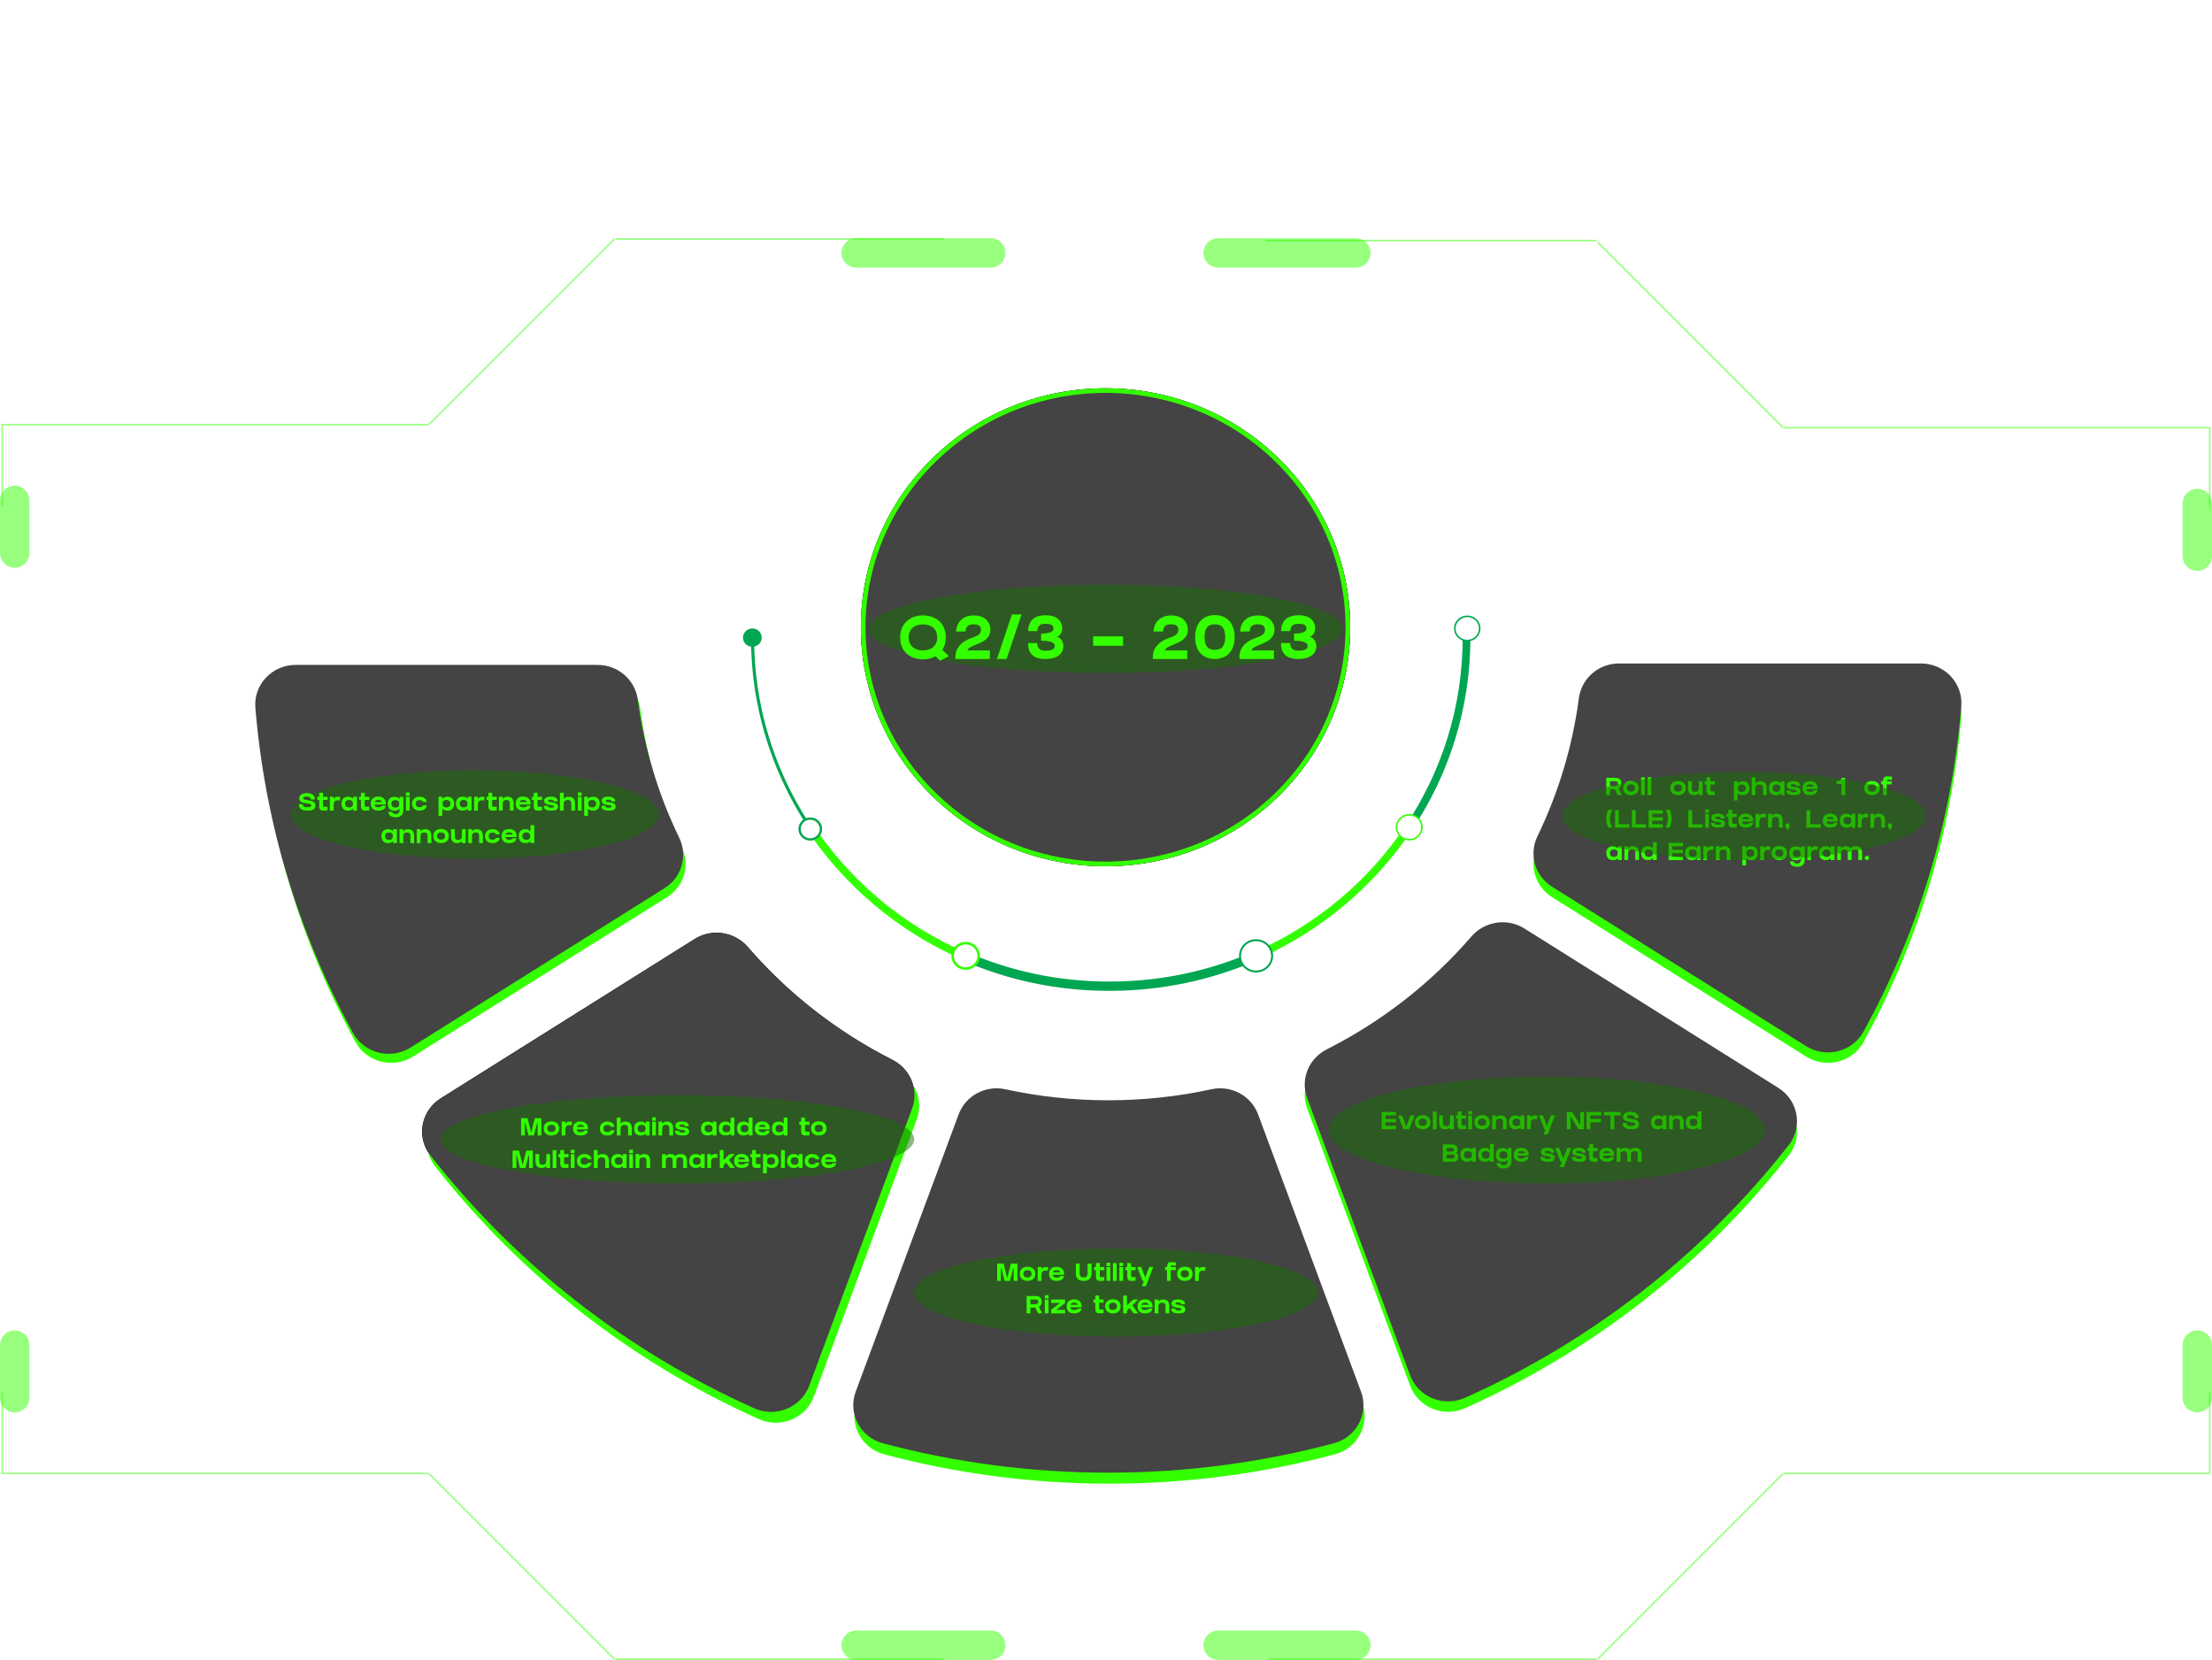 <svg width="1430" height="1073" viewBox="0 0 1430 1073" fill="none" xmlns="http://www.w3.org/2000/svg">
<g filter="url(#filter0_f_374_1532)">
<path d="M826.548 514.712C888.32 454.382 888.32 356.567 826.548 296.237C764.775 235.907 664.622 235.907 602.849 296.237C541.077 356.567 541.077 454.382 602.849 514.712C664.622 575.042 764.775 575.042 826.548 514.712Z" fill="black"/>
</g>
<g filter="url(#filter1_d_374_1532)">
<path d="M826.548 514.714C888.32 454.384 888.32 356.569 826.548 296.239C764.775 235.909 664.622 235.909 602.849 296.239C541.077 356.569 541.077 454.384 602.849 514.714C664.622 575.044 764.775 575.044 826.548 514.714Z" fill="#444444"/>
<path d="M825.475 297.287C886.654 357.039 886.654 453.915 825.475 513.666C764.295 573.417 665.102 573.417 603.922 513.666C542.742 453.915 542.742 357.039 603.922 297.287C665.102 237.536 764.295 237.536 825.475 297.287Z" stroke="#33FF00" stroke-width="3"/>
</g>
<path d="M521.771 531.946C499.43 497.229 486.5 456.153 486.5 412.11" stroke="#00A651" stroke-width="2" stroke-miterlimit="10"/>
<path d="M624.185 618.436C581.851 600.19 546.189 569.877 521.777 531.947" stroke="#33FF00" stroke-width="5" stroke-miterlimit="10"/>
<path d="M811.67 617.873C782.865 630.501 750.907 637.512 717.292 637.512C683.678 637.512 652.663 630.704 624.18 618.412" stroke="#00A651" stroke-width="6" stroke-miterlimit="10"/>
<path d="M910.997 534.732C886.884 570.977 852.419 600.031 811.672 617.895" stroke="#33FF00" stroke-width="5" stroke-miterlimit="10"/>
<path d="M948.089 412.11C948.089 457.321 934.468 499.431 911 534.71" stroke="#00A651" stroke-width="5" stroke-miterlimit="10"/>
<path d="M956.608 406.243C956.608 410.591 953.014 414.095 948.554 414.095C944.095 414.095 940.5 410.591 940.5 406.243C940.5 401.896 944.095 398.391 948.554 398.391C953.014 398.391 956.608 401.896 956.608 406.243Z" fill="white" stroke="#00A651" stroke-miterlimit="10"/>
<path d="M492.411 412.177C492.411 415.436 489.696 418.087 486.36 418.087C483.023 418.087 480.309 415.436 480.309 412.177C480.309 408.919 483.023 406.268 486.36 406.268C489.696 406.268 492.411 408.919 492.411 412.177Z" fill="#00A651"/>
<path d="M919.282 534.754C919.282 539.204 915.601 542.799 911.045 542.799C906.49 542.799 902.809 539.204 902.809 534.754C902.809 530.305 906.49 526.71 911.045 526.71C915.601 526.71 919.282 530.305 919.282 534.754Z" fill="white" stroke="#33FF00" stroke-miterlimit="10"/>
<path d="M530.715 535.9C530.715 539.63 527.632 542.641 523.812 542.641C519.993 542.641 516.91 539.63 516.91 535.9C516.91 532.17 519.993 529.159 523.812 529.159C527.632 529.159 530.715 532.17 530.715 535.9Z" fill="white" stroke="#00A651" stroke-width="1.5" stroke-miterlimit="10"/>
<path d="M822.39 617.895C822.39 623.491 817.742 628.03 812.013 628.03C806.284 628.03 801.637 623.491 801.637 617.895C801.637 612.3 806.284 607.761 812.013 607.761C817.742 607.761 822.39 612.3 822.39 617.895Z" fill="white" stroke="#00A651" stroke-width="1.26" stroke-miterlimit="10"/>
<path d="M632.709 617.896C632.709 622.435 628.936 626.12 624.288 626.12C619.64 626.12 615.867 622.435 615.867 617.896C615.867 613.357 619.64 609.671 624.288 609.671C628.936 609.671 632.709 613.357 632.709 617.896Z" fill="white" stroke="#33FF00" stroke-width="1.62" stroke-miterlimit="10"/>
<path d="M717.293 718.361C694.377 718.361 672.059 715.889 650.593 711.215C637.824 708.429 624.939 715.462 620.476 727.484L553.937 906.731C548.737 920.708 556.813 936.145 571.492 940.078C617.945 952.459 666.814 959.088 717.27 959.088C767.726 959.088 816.617 952.459 863.047 940.078C877.749 936.168 885.802 920.73 880.625 906.731L814.087 727.484C809.623 715.462 796.739 708.429 783.969 711.215C762.503 715.889 740.185 718.361 717.27 718.361H717.293Z" fill="#33FF00"/>
<path d="M449.092 606.952L284.908 709.979C272.024 718.069 268.964 735.169 278.259 747.033C332.949 816.872 404.687 873.273 487.446 910.304C501.366 916.529 517.77 909.832 522.993 895.766L589.532 716.541C594.041 704.407 588.542 690.992 576.808 685.059C540.939 666.903 509.211 642.028 483.374 612.142C474.838 602.278 460.228 599.986 449.092 606.974V606.952Z" fill="black"/>
<path d="M845.047 716.542L911.585 895.767C916.808 909.833 933.213 916.53 947.132 910.305C1029.87 873.274 1101.63 816.873 1156.32 747.034C1165.61 735.17 1162.55 718.07 1149.67 709.98L985.486 606.953C974.374 599.964 959.741 602.256 951.205 612.121C925.367 642.029 893.662 666.904 857.77 685.038C846.036 690.97 840.537 704.385 845.047 716.519V716.542Z" fill="#33FF00"/>
<path d="M1020.7 458.084C1016.53 489.611 1007.35 519.609 993.937 547.27C988.277 558.955 992.188 572.931 1003.35 579.942L1167.55 682.97C1180.39 691.014 1197.56 686.722 1204.76 673.577C1239.57 610.008 1261.72 538.821 1267.91 463.23C1269.13 448.355 1257.1 435.614 1241.8 435.614H1046.67C1033.44 435.614 1022.4 445.254 1020.7 458.062V458.084Z" fill="#33FF00"/>
<path d="M387.91 435.636H192.781C177.504 435.636 165.448 448.377 166.667 463.252C172.879 538.821 195.013 610.007 229.823 673.599C237.025 686.744 254.189 691.036 267.027 682.992L431.234 579.964C442.393 572.976 446.304 558.999 440.644 547.292C427.23 519.631 418.05 489.632 413.886 458.106C412.206 445.298 401.14 435.658 387.91 435.658V435.636Z" fill="#33FF00"/>
<path d="M716.539 711.257C693.623 711.257 671.305 708.785 649.839 704.111C637.07 701.325 624.185 708.358 619.722 720.38L553.183 899.627C547.984 913.604 556.059 929.041 570.738 932.974C617.191 945.355 666.06 951.984 716.516 951.984C766.972 951.984 815.863 945.355 862.293 932.974C876.995 929.064 885.048 913.626 879.871 899.627L813.333 720.38C808.869 708.358 795.985 701.325 783.215 704.111C761.749 708.785 739.432 711.257 716.516 711.257H716.539Z" fill="#444444"/>
<path d="M452.221 614.008L288.037 717.035C275.153 725.125 272.093 742.225 281.388 754.089C336.077 823.928 407.816 880.329 490.575 917.36C504.495 923.585 520.899 916.888 526.122 902.822L592.661 723.597C597.17 711.463 591.671 698.048 579.937 692.116C544.068 673.959 512.34 649.084 486.503 619.199C477.967 609.334 463.357 607.042 452.221 614.03V614.008Z" fill="#33FF00"/>
<path d="M449.221 607.008L285.037 710.035C272.153 718.125 269.093 735.225 278.388 747.089C333.077 816.928 404.816 873.329 487.575 910.36C501.495 916.585 517.899 909.888 523.122 895.822L589.661 716.597C594.17 704.463 588.671 691.048 576.937 685.116C541.068 666.959 509.34 642.084 483.503 612.199C474.967 602.334 460.357 600.042 449.221 607.03V607.008Z" fill="#444444"/>
<path d="M845.047 709.801L911.585 889.026C916.808 903.093 933.213 909.789 947.132 903.565C1029.87 866.533 1101.63 810.132 1156.32 740.293C1165.61 728.429 1162.55 711.329 1149.67 703.24L985.486 600.212C974.374 593.224 959.741 595.516 951.205 605.38C925.367 635.289 893.662 660.163 857.77 678.297C846.036 684.229 840.537 697.644 845.047 709.778V709.801Z" fill="#444444"/>
<path d="M1020.7 451.344C1016.53 482.87 1007.35 512.868 993.937 540.529C988.277 552.214 992.188 566.191 1003.35 573.201L1167.55 676.229C1180.39 684.273 1197.56 679.982 1204.76 666.836C1239.57 603.267 1261.72 532.08 1267.91 456.489C1269.13 441.614 1257.1 428.873 1241.8 428.873H1046.67C1033.44 428.873 1022.4 438.513 1020.7 451.321V451.344Z" fill="#444444"/>
<path d="M386.328 429.8H191.199C175.922 429.8 163.866 442.541 165.085 457.416C171.297 532.985 193.431 604.171 228.241 667.763C235.443 680.908 252.607 685.2 265.445 677.156L429.652 574.128C440.811 567.14 444.722 553.163 439.062 541.456C425.648 513.795 416.468 483.797 412.304 452.27C410.624 439.462 399.558 429.822 386.328 429.822V429.8Z" fill="#444444"/>
<path d="M1048.19 506.544C1048.19 502.8 1045.2 502.8 1043.86 502.8C1043.2 502.8 1041.42 502.816 1040.83 502.816V502.8H1038.4V514H1040.83V510.272C1041.33 510.272 1042.99 510.272 1043.41 510.272C1043.55 510.272 1043.76 510.272 1044 510.272L1045.82 514H1048.46L1046.32 509.712C1047.33 509.184 1048.19 508.48 1048.19 506.544ZM1043.66 508.096C1043.46 508.096 1041.36 508.096 1040.83 508.096V504.992C1041.47 504.992 1043.26 504.992 1043.71 504.992C1044.46 504.992 1045.94 504.992 1045.94 506.544C1045.94 508.112 1044.37 508.096 1043.66 508.096ZM1054.35 504.864C1051.63 504.864 1049.36 506.352 1049.36 509.44C1049.36 512.544 1051.63 514 1054.35 514C1057.09 514 1059.36 512.592 1059.36 509.44C1059.36 506.32 1057.09 504.864 1054.35 504.864ZM1054.35 511.792C1052.83 511.792 1051.74 511.12 1051.74 509.44C1051.74 507.744 1052.83 507.088 1054.35 507.088C1055.89 507.088 1056.97 507.776 1056.97 509.44C1056.97 511.056 1055.89 511.792 1054.35 511.792ZM1063.34 514V502.496H1060.92V514H1063.34ZM1067.5 514V502.496H1065.08V514H1067.5ZM1084.8 504.864C1082.08 504.864 1079.81 506.352 1079.81 509.44C1079.81 512.544 1082.08 514 1084.8 514C1087.53 514 1089.81 512.592 1089.81 509.44C1089.81 506.32 1087.53 504.864 1084.8 504.864ZM1084.8 511.792C1083.28 511.792 1082.19 511.12 1082.19 509.44C1082.19 507.744 1083.28 507.088 1084.8 507.088C1086.33 507.088 1087.42 507.776 1087.42 509.44C1087.42 511.056 1086.33 511.792 1084.8 511.792ZM1098.27 505.024V509.36C1098.27 510.576 1097.95 511.92 1095.85 511.92C1093.52 511.92 1093.68 510.224 1093.68 509.52V505.024H1091.26V509.52C1091.26 510.832 1091.36 514 1095.15 514C1096.77 514 1097.58 513.488 1098.16 512.688H1098.27V514H1100.7V505.024H1098.27ZM1105.69 507.104H1108.61V505.056H1105.69V502.464H1103.25V505.056H1102.06V507.104H1103.25V510.704C1103.25 512 1103.25 514 1105.69 514C1108.13 514 1108.61 513.84 1108.61 513.84V511.472C1106.27 511.6 1105.69 511.776 1105.69 510.48V510.288V507.104ZM1126.77 505.04C1125.1 505.04 1124.08 505.568 1123.47 506.352H1123.34V505.04H1120.91V517.424H1123.34V512.768H1123.45C1124.06 513.552 1125.09 514.032 1126.77 514.032C1130.54 514.032 1130.96 510.736 1130.96 509.536C1130.96 508.224 1130.56 505.04 1126.77 505.04ZM1126.06 511.936C1123.95 511.936 1123.52 510.896 1123.52 509.536C1123.52 508.32 1123.95 507.136 1126.06 507.136C1128.38 507.136 1128.64 508.832 1128.64 509.536C1128.64 510.176 1128.38 511.936 1126.06 511.936ZM1138.09 505.024C1136.49 505.024 1135.52 505.552 1134.94 506.352H1134.83V502.448H1132.4V514H1134.83V509.68C1134.83 508.464 1135.29 507.12 1137.39 507.12C1139.73 507.12 1139.73 508.816 1139.73 509.52V514H1142.14V509.52C1142.14 508.208 1141.9 505.024 1138.09 505.024ZM1151.04 506.352C1150.44 505.552 1149.43 505.024 1147.76 505.024C1143.97 505.024 1143.57 508.208 1143.57 509.52C1143.57 510.72 1143.99 514 1147.75 514C1149.44 514 1150.47 513.536 1151.08 512.752H1151.16V514H1153.59V505.024H1151.16V506.352H1151.04ZM1148.47 511.92C1146.15 511.92 1145.89 510.16 1145.89 509.52C1145.89 508.816 1146.13 507.12 1148.47 507.12C1150.56 507.12 1151 508.304 1151 509.52C1151 510.88 1150.56 511.92 1148.47 511.92ZM1159.67 508.56L1159.46 508.544C1157.9 508.304 1157.62 508.08 1157.62 507.68C1157.62 507.408 1157.91 506.912 1159.27 506.912C1160.68 506.912 1161.29 507.296 1161.29 508V508.08H1163.77V508C1163.77 506.624 1162.98 504.976 1159.27 504.976C1155.82 504.976 1155.1 506.464 1155.1 507.712C1155.1 509.504 1156.7 510.08 1159.27 510.416C1159.4 510.432 1159.53 510.448 1159.66 510.464C1160.63 510.576 1161.5 510.704 1161.5 511.376C1161.5 511.968 1160.57 512.096 1159.59 512.096C1157.98 512.096 1157.4 511.744 1157.4 510.976V510.896H1154.9V511.072C1154.89 511.536 1154.89 512.288 1155.51 512.912C1156.23 513.632 1157.62 514 1159.66 514C1162.41 514 1164.01 513.568 1164.01 511.344C1164.01 509.216 1161.7 508.864 1159.67 508.56ZM1174.83 510.08H1174.93C1175.06 508.848 1174.9 506.96 1173.17 505.776V505.792C1172.42 505.264 1171.39 504.944 1170.13 504.944C1167.11 504.944 1165.31 506.544 1165.31 509.472C1165.31 512.464 1167.06 514 1170.13 514C1173.07 514 1174.64 512.816 1174.88 510.88H1172.53C1172.31 511.472 1171.59 511.872 1170.13 511.872C1168.56 511.872 1167.84 511.28 1167.67 510.08H1174.83ZM1170.13 507.072C1171.86 507.072 1172.31 507.808 1172.5 508.48H1167.76C1168.05 507.568 1168.79 507.072 1170.13 507.072ZM1190.46 502.816C1190.46 502.816 1190.38 505.04 1187.27 505.04C1187.27 506.896 1187.27 506.88 1187.27 506.88H1190.46V514H1192.89V502.816H1190.46ZM1210.21 504.864C1207.49 504.864 1205.21 506.352 1205.21 509.44C1205.21 512.544 1207.49 514 1210.21 514C1212.94 514 1215.21 512.592 1215.21 509.44C1215.21 506.32 1212.94 504.864 1210.21 504.864ZM1210.21 511.792C1208.69 511.792 1207.6 511.12 1207.6 509.44C1207.6 507.744 1208.69 507.088 1210.21 507.088C1211.74 507.088 1212.83 507.776 1212.83 509.44C1212.83 511.056 1211.74 511.792 1210.21 511.792ZM1220.89 504.032C1221.82 504.032 1223.12 504.144 1223.12 504.144V502.08C1223.12 502.08 1221.56 501.856 1220.03 501.856C1218.2 501.856 1217.45 502.448 1217.31 505.024H1216.06V507.024H1217.28V514H1219.71V507.024H1222.96V505.024H1219.74C1219.8 504.224 1220.04 504.032 1220.89 504.032ZM1039.74 523.448C1039.74 523.448 1038.43 526.024 1038.43 529.416C1038.43 532.776 1039.73 535 1039.73 535L1042.43 534.984C1042.43 534.984 1040.8 532.776 1040.8 529.416C1040.8 526.024 1042.43 523.448 1042.43 523.448H1039.74ZM1046.52 523.8H1044.09V535H1053.29V532.808H1046.52V523.8ZM1057.42 523.8H1054.99V535H1064.19V532.808H1057.42V523.8ZM1065.77 523.8V535H1068.2H1074.97V532.776H1068.2V530.504H1074.97V528.312H1068.2V526.008H1074.97V523.8H1065.77ZM1079.34 535C1079.34 535 1080.66 532.424 1080.66 529.048C1080.66 525.672 1079.35 523.448 1079.35 523.448L1076.66 523.48C1076.66 523.48 1078.28 525.672 1078.28 529.048C1078.28 532.424 1076.66 535 1076.66 535H1079.34ZM1093.9 523.8H1091.47V535H1100.67V532.808H1093.9V523.8ZM1104.78 535V526.088H1102.36V535H1104.78ZM1104.78 525.448V523.272H1102.36V525.448H1104.78ZM1110.9 529.56L1110.69 529.544C1109.12 529.304 1108.85 529.08 1108.85 528.68C1108.85 528.408 1109.14 527.912 1110.5 527.912C1111.91 527.912 1112.51 528.296 1112.51 529V529.08H1114.99V529C1114.99 527.624 1114.21 525.976 1110.5 525.976C1107.04 525.976 1106.32 527.464 1106.32 528.712C1106.32 530.504 1107.92 531.08 1110.5 531.416C1110.63 531.432 1110.75 531.448 1110.88 531.464C1111.86 531.576 1112.72 531.704 1112.72 532.376C1112.72 532.968 1111.79 533.096 1110.82 533.096C1109.2 533.096 1108.63 532.744 1108.63 531.976V531.896H1106.13V532.072C1106.11 532.536 1106.11 533.288 1106.74 533.912C1107.46 534.632 1108.85 535 1110.88 535C1113.63 535 1115.23 534.568 1115.23 532.344C1115.23 530.216 1112.93 529.864 1110.9 529.56ZM1119.83 528.104H1122.74V526.056H1119.83V523.464H1117.38V526.056H1116.2V528.104H1117.38V531.704C1117.38 533 1117.38 535 1119.83 535C1122.26 535 1122.74 534.84 1122.74 534.84V532.472C1120.4 532.6 1119.83 532.776 1119.83 531.48V531.288V528.104ZM1133.31 531.08H1133.41C1133.54 529.848 1133.38 527.96 1131.65 526.776V526.792C1130.9 526.264 1129.87 525.944 1128.61 525.944C1125.59 525.944 1123.79 527.544 1123.79 530.472C1123.79 533.464 1125.54 535 1128.61 535C1131.55 535 1133.12 533.816 1133.36 531.88H1131.01C1130.79 532.472 1130.07 532.872 1128.61 532.872C1127.04 532.872 1126.32 532.28 1126.15 531.08H1133.31ZM1128.61 528.072C1130.34 528.072 1130.79 528.808 1130.98 529.48H1126.24C1126.53 528.568 1127.27 528.072 1128.61 528.072ZM1140.12 526.024C1138.57 526.024 1138.03 526.488 1137.51 527.352H1137.37V526.024H1134.94V535H1137.37V530.984C1137.37 529.768 1137.9 528.36 1139.71 528.36C1140.47 528.36 1141.1 528.488 1141.32 528.552L1141.71 526.264C1141.29 526.168 1140.76 526.024 1140.12 526.024ZM1148.57 526.024C1146.95 526.024 1146.14 526.552 1145.56 527.352H1145.45V526.024H1143.02V535H1145.45V530.68C1145.45 529.464 1145.75 528.12 1147.87 528.12C1150.19 528.12 1150.04 529.816 1150.04 530.52V535H1152.46V530.52C1152.46 529.208 1152.36 526.024 1148.57 526.024ZM1156.99 533.928C1156.99 532.792 1156.35 532.2 1155.55 532.2C1154.77 532.2 1154.13 532.84 1154.13 533.64C1154.13 534.376 1154.51 534.968 1155.41 534.856C1155.36 535.272 1154.8 535.672 1154.8 535.672C1154.8 535.672 1154.85 535.864 1155.01 536.488C1156.69 535.896 1156.99 534.568 1156.99 533.928ZM1170.26 523.8H1167.83V535H1177.03V532.808H1170.26V523.8ZM1187.88 531.08H1187.98C1188.1 529.848 1187.94 527.96 1186.22 526.776V526.792C1185.46 526.264 1184.44 525.944 1183.18 525.944C1180.15 525.944 1178.36 527.544 1178.36 530.472C1178.36 533.464 1180.1 535 1183.18 535C1186.12 535 1187.69 533.816 1187.93 531.88H1185.58C1185.35 532.472 1184.63 532.872 1183.18 532.872C1181.61 532.872 1180.89 532.28 1180.71 531.08H1187.88ZM1183.18 528.072C1184.9 528.072 1185.35 528.808 1185.54 529.48H1180.81C1181.1 528.568 1181.83 528.072 1183.18 528.072ZM1196.85 527.352C1196.24 526.552 1195.24 526.024 1193.57 526.024C1189.78 526.024 1189.38 529.208 1189.38 530.52C1189.38 531.72 1189.8 535 1193.56 535C1195.25 535 1196.28 534.536 1196.88 533.752H1196.96V535H1199.4V526.024H1196.96V527.352H1196.85ZM1194.28 532.92C1191.96 532.92 1191.7 531.16 1191.7 530.52C1191.7 529.816 1191.94 528.12 1194.28 528.12C1196.37 528.12 1196.8 529.304 1196.8 530.52C1196.8 531.88 1196.37 532.92 1194.28 532.92ZM1206.27 526.024C1204.72 526.024 1204.17 526.488 1203.66 527.352H1203.52V526.024H1201.09V535H1203.52V530.984C1203.52 529.768 1204.05 528.36 1205.85 528.36C1206.62 528.36 1207.25 528.488 1207.47 528.552L1207.85 526.264C1207.44 526.168 1206.91 526.024 1206.27 526.024ZM1214.72 526.024C1213.1 526.024 1212.29 526.552 1211.71 527.352H1211.6V526.024H1209.17V535H1211.6V530.68C1211.6 529.464 1211.9 528.12 1214.02 528.12C1216.34 528.12 1216.19 529.816 1216.19 530.52V535H1218.61V530.52C1218.61 529.208 1218.51 526.024 1214.72 526.024ZM1223.14 533.928C1223.14 532.792 1222.5 532.2 1221.7 532.2C1220.92 532.2 1220.28 532.84 1220.28 533.64C1220.28 534.376 1220.66 534.968 1221.56 534.856C1221.51 535.272 1220.95 535.672 1220.95 535.672C1220.95 535.672 1221 535.864 1221.16 536.488C1222.84 535.896 1223.14 534.568 1223.14 533.928ZM1045.89 548.352C1045.28 547.552 1044.27 547.024 1042.61 547.024C1038.82 547.024 1038.42 550.208 1038.42 551.52C1038.42 552.72 1038.83 556 1042.59 556C1044.29 556 1045.31 555.536 1045.92 554.752H1046V556H1048.43V547.024H1046V548.352H1045.89ZM1043.31 553.92C1040.99 553.92 1040.74 552.16 1040.74 551.52C1040.74 550.816 1040.98 549.12 1043.31 549.12C1045.41 549.12 1045.84 550.304 1045.84 551.52C1045.84 552.88 1045.41 553.92 1043.31 553.92ZM1055.67 547.024C1054.06 547.024 1053.24 547.552 1052.67 548.352H1052.55V547.024H1050.12V556H1052.55V551.68C1052.55 550.464 1052.86 549.12 1054.97 549.12C1057.29 549.12 1057.15 550.816 1057.15 551.52V556H1059.56V551.52C1059.56 550.208 1059.47 547.024 1055.67 547.024ZM1068.62 544.448V548.352H1068.47C1067.86 547.552 1066.86 547.024 1065.19 547.024C1061.4 547.024 1061 550.208 1061 551.52C1061 552.72 1061.42 556 1065.18 556C1066.87 556 1067.9 555.536 1068.5 554.752H1068.62V556H1071.05V544.448H1068.62ZM1065.9 553.92C1063.58 553.92 1063.32 552.16 1063.32 551.52C1063.32 550.816 1063.56 549.12 1065.9 549.12C1067.99 549.12 1068.42 550.304 1068.42 551.52C1068.42 552.88 1067.99 553.92 1065.9 553.92ZM1078.73 544.8V556H1081.16H1087.93V553.776H1081.16V551.504H1087.93V549.312H1081.16V547.008H1087.93V544.8H1078.73ZM1096.92 548.352C1096.31 547.552 1095.3 547.024 1093.64 547.024C1089.85 547.024 1089.45 550.208 1089.45 551.52C1089.45 552.72 1089.86 556 1093.62 556C1095.32 556 1096.34 555.536 1096.95 554.752H1097.03V556H1099.46V547.024H1097.03V548.352H1096.92ZM1094.34 553.92C1092.02 553.92 1091.77 552.16 1091.77 551.52C1091.77 550.816 1092.01 549.12 1094.34 549.12C1096.44 549.12 1096.87 550.304 1096.87 551.52C1096.87 552.88 1096.44 553.92 1094.34 553.92ZM1106.34 547.024C1104.79 547.024 1104.24 547.488 1103.73 548.352H1103.59V547.024H1101.15V556H1103.59V551.984C1103.59 550.768 1104.11 549.36 1105.92 549.36C1106.69 549.36 1107.31 549.488 1107.54 549.552L1107.92 547.264C1107.51 547.168 1106.98 547.024 1106.34 547.024ZM1114.79 547.024C1113.17 547.024 1112.36 547.552 1111.78 548.352H1111.67V547.024H1109.24V556H1111.67V551.68C1111.67 550.464 1111.97 549.12 1114.08 549.12C1116.4 549.12 1116.26 550.816 1116.26 551.52V556H1118.68V551.52C1118.68 550.208 1118.58 547.024 1114.79 547.024ZM1132.21 547.04C1130.54 547.04 1129.52 547.568 1128.91 548.352H1128.78V547.04H1126.35V559.424H1128.78V554.768H1128.89C1129.5 555.552 1130.53 556.032 1132.21 556.032C1135.98 556.032 1136.4 552.736 1136.4 551.536C1136.4 550.224 1136 547.04 1132.21 547.04ZM1131.5 553.936C1129.39 553.936 1128.96 552.896 1128.96 551.536C1128.96 550.32 1129.39 549.136 1131.5 549.136C1133.82 549.136 1134.08 550.832 1134.08 551.536C1134.08 552.176 1133.82 553.936 1131.5 553.936ZM1143.12 547.024C1141.56 547.024 1141.02 547.488 1140.51 548.352H1140.36V547.024H1137.93V556H1140.36V551.984C1140.36 550.768 1140.89 549.36 1142.7 549.36C1143.47 549.36 1144.09 549.488 1144.32 549.552L1144.7 547.264C1144.28 547.168 1143.76 547.024 1143.12 547.024ZM1150.24 546.864C1147.52 546.864 1145.25 548.352 1145.25 551.44C1145.25 554.544 1147.52 556 1150.24 556C1152.98 556 1155.25 554.592 1155.25 551.44C1155.25 548.32 1152.98 546.864 1150.24 546.864ZM1150.24 553.792C1148.72 553.792 1147.63 553.12 1147.63 551.44C1147.63 549.744 1148.72 549.088 1150.24 549.088C1151.78 549.088 1152.86 549.776 1152.86 551.44C1152.86 553.056 1151.78 553.792 1150.24 553.792ZM1164.3 547.12V548.448H1164.16C1163.55 547.648 1162.54 547.12 1160.88 547.12C1157.09 547.12 1156.69 550.304 1156.69 551.616C1156.69 552.832 1157.1 556.112 1160.86 556.112C1162.56 556.112 1163.58 555.632 1164.19 554.864H1164.3V555.504C1164.3 557.152 1163.57 558.224 1161.92 558.224C1160.02 558.224 1159.6 557.296 1159.54 556.816C1159.14 556.816 1157.76 556.816 1157.12 556.816C1157.12 558.144 1157.9 560.32 1161.94 560.32C1166.4 560.32 1166.74 556.992 1166.74 555.136V547.12H1164.3ZM1161.58 554.016C1159.26 554.016 1159.01 552.272 1159.01 551.616C1159.01 550.912 1159.25 549.216 1161.58 549.216C1163.68 549.216 1164.11 550.4 1164.11 551.616C1164.11 552.976 1163.68 554.016 1161.58 554.016ZM1173.59 547.024C1172.04 547.024 1171.5 547.488 1170.99 548.352H1170.84V547.024H1168.41V556H1170.84V551.984C1170.84 550.768 1171.37 549.36 1173.18 549.36C1173.95 549.36 1174.57 549.488 1174.79 549.552L1175.18 547.264C1174.76 547.168 1174.23 547.024 1173.59 547.024ZM1183.4 548.352C1182.79 547.552 1181.78 547.024 1180.12 547.024C1176.33 547.024 1175.93 550.208 1175.93 551.52C1175.93 552.72 1176.34 556 1180.1 556C1181.8 556 1182.82 555.536 1183.43 554.752H1183.51V556H1185.94V547.024H1183.51V548.352H1183.4ZM1180.82 553.92C1178.5 553.92 1178.25 552.16 1178.25 551.52C1178.25 550.816 1178.49 549.12 1180.82 549.12C1182.92 549.12 1183.35 550.304 1183.35 551.52C1183.35 552.88 1182.92 553.92 1180.82 553.92ZM1199.92 547.024C1197.68 547.024 1196.96 547.552 1196.37 548.352H1196.26C1195.75 547.6 1194.83 547.024 1193.22 547.024C1191.62 547.024 1190.82 547.552 1190.24 548.352H1190.13V547.104H1187.71V556H1190.13V551.68C1190.13 550.464 1190.27 549.12 1192.37 549.12C1194.58 549.12 1194.55 550.816 1194.55 551.52V556H1196.96V551.632L1196.98 551.68C1196.98 550.464 1197.12 549.12 1199.22 549.12C1201.43 549.12 1201.39 550.816 1201.39 551.52V556H1203.83V551.52C1203.81 550.208 1203.71 547.024 1199.92 547.024ZM1206.91 556C1207.71 556 1208.35 555.36 1208.35 554.576C1208.35 553.776 1207.71 553.136 1206.91 553.136C1206.12 553.136 1205.48 553.776 1205.48 554.576C1205.48 555.36 1206.12 556 1206.91 556Z" fill="#33FF00"/>
<path d="M893.243 718.8V730H895.675H902.443V727.776H895.675V725.504H902.443V723.312H895.675V721.008H902.443V718.8H893.243ZM911.872 721.088L909.248 727.84H909.008L906.384 721.088H903.824L907.28 730H910.992L914.448 721.088H911.872ZM919.741 720.864C917.021 720.864 914.749 722.352 914.749 725.44C914.749 728.544 917.021 730 919.741 730C922.477 730 924.749 728.592 924.749 725.44C924.749 722.32 922.477 720.864 919.741 720.864ZM919.741 727.792C918.221 727.792 917.133 727.12 917.133 725.44C917.133 723.744 918.221 723.088 919.741 723.088C921.277 723.088 922.365 723.776 922.365 725.44C922.365 727.056 921.277 727.792 919.741 727.792ZM928.731 730V718.496H926.315V730H928.731ZM937.404 721.024V725.36C937.404 726.576 937.084 727.92 934.988 727.92C932.652 727.92 932.812 726.224 932.812 725.52V721.024H930.396V725.52C930.396 726.832 930.492 730 934.284 730C935.9 730 936.716 729.488 937.292 728.688H937.404V730H939.836V721.024H937.404ZM944.828 723.104H947.74V721.056H944.828V718.464H942.38V721.056H941.196V723.104H942.38V726.704C942.38 728 942.38 730 944.828 730C947.26 730 947.74 729.84 947.74 729.84V727.472C945.404 727.6 944.828 727.776 944.828 726.48V726.288V723.104ZM951.615 730V721.088H949.199V730H951.615ZM951.615 720.448V718.272H949.199V720.448H951.615ZM958.116 720.864C955.396 720.864 953.124 722.352 953.124 725.44C953.124 728.544 955.396 730 958.116 730C960.852 730 963.124 728.592 963.124 725.44C963.124 722.32 960.852 720.864 958.116 720.864ZM958.116 727.792C956.596 727.792 955.508 727.12 955.508 725.44C955.508 723.744 956.596 723.088 958.116 723.088C959.652 723.088 960.74 723.776 960.74 725.44C960.74 727.056 959.652 727.792 958.116 727.792ZM970.148 721.024C968.532 721.024 967.716 721.552 967.14 722.352H967.028V721.024H964.596V730H967.028V725.68C967.028 724.464 967.332 723.12 969.444 723.12C971.764 723.12 971.62 724.816 971.62 725.52V730H974.036V725.52C974.036 724.208 973.94 721.024 970.148 721.024ZM982.93 722.352C982.322 721.552 981.314 721.024 979.65 721.024C975.858 721.024 975.458 724.208 975.458 725.52C975.458 726.72 975.874 730 979.634 730C981.33 730 982.354 729.536 982.962 728.752H983.042V730H985.474V721.024H983.042V722.352H982.93ZM980.354 727.92C978.034 727.92 977.778 726.16 977.778 725.52C977.778 724.816 978.018 723.12 980.354 723.12C982.45 723.12 982.882 724.304 982.882 725.52C982.882 726.88 982.45 727.92 980.354 727.92ZM992.349 721.024C990.797 721.024 990.253 721.488 989.741 722.352H989.597V721.024H987.165V730H989.597V725.984C989.597 724.768 990.125 723.36 991.933 723.36C992.701 723.36 993.325 723.488 993.549 723.552L993.933 721.264C993.517 721.168 992.989 721.024 992.349 721.024ZM1002.65 721.04L1000.05 727.792L997.447 721.04H994.887L998.343 730.016H999.207L997.895 733.424H1000.47L1005.22 721.04H1002.65ZM1021.58 726.848H1021.29L1016.4 718.816H1016.17V718.8H1012.89V730H1015.32V721.968H1015.6L1020.51 730H1024.01V718.8H1021.58V726.848ZM1025.69 718.8V730H1028.12V725.504H1034.89V723.312H1028.12V721.008H1035.23V718.8H1025.69ZM1036.93 721.024H1041.15V730H1043.59V721.024H1047.83V718.8H1036.93V721.024ZM1054.28 723.216C1052.4 722.912 1051.75 722.688 1051.75 722.096C1051.75 721.552 1052.18 720.88 1054.07 720.88C1056.39 720.88 1056.72 722.032 1056.72 722.8C1057.59 722.8 1059.28 722.8 1059.28 722.8C1059.28 721.104 1058.42 718.672 1054.07 718.672C1050.4 718.672 1049.24 720.496 1049.24 722.08C1049.24 724.128 1050.74 724.816 1054.1 725.312C1056.29 725.632 1057.06 725.776 1057.06 726.528C1057.06 727.392 1056.29 727.824 1054.45 727.824C1053 727.824 1051.51 727.552 1051.51 725.872C1050.13 725.872 1049.51 725.872 1049.01 725.872C1049.01 726.944 1049 730 1054.52 730C1057.8 730 1059.65 729.312 1059.65 726.528C1059.65 724 1056.79 723.632 1054.28 723.216ZM1074.79 722.352C1074.18 721.552 1073.17 721.024 1071.51 721.024C1067.71 721.024 1067.31 724.208 1067.31 725.52C1067.31 726.72 1067.73 730 1071.49 730C1073.19 730 1074.21 729.536 1074.82 728.752H1074.9V730H1077.33V721.024H1074.9V722.352H1074.79ZM1072.21 727.92C1069.89 727.92 1069.63 726.16 1069.63 725.52C1069.63 724.816 1069.87 723.12 1072.21 723.12C1074.31 723.12 1074.74 724.304 1074.74 725.52C1074.74 726.88 1074.31 727.92 1072.21 727.92ZM1084.57 721.024C1082.96 721.024 1082.14 721.552 1081.57 722.352H1081.45V721.024H1079.02V730H1081.45V725.68C1081.45 724.464 1081.76 723.12 1083.87 723.12C1086.19 723.12 1086.05 724.816 1086.05 725.52V730H1088.46V725.52C1088.46 724.208 1088.37 721.024 1084.57 721.024ZM1097.52 718.448V722.352H1097.37C1096.76 721.552 1095.76 721.024 1094.09 721.024C1090.3 721.024 1089.9 724.208 1089.9 725.52C1089.9 726.72 1090.32 730 1094.08 730C1095.77 730 1096.8 729.536 1097.4 728.752H1097.52V730H1099.95V718.448H1097.52ZM1094.8 727.92C1092.48 727.92 1092.22 726.16 1092.22 725.52C1092.22 724.816 1092.46 723.12 1094.8 723.12C1096.89 723.12 1097.32 724.304 1097.32 725.52C1097.32 726.88 1096.89 727.92 1094.8 727.92ZM941.191 745.272C941.895 744.888 942.279 744.216 942.279 743C942.279 740.744 940.775 739.8 938.455 739.8C937.831 739.8 937.383 739.8 937.063 739.8H932.759V751C932.759 751 938.391 751 939.607 751C941.319 751 942.759 749.976 942.759 747.816C942.759 746.344 942.199 745.624 941.191 745.272ZM937.751 742.024C938.935 742.024 939.895 742.088 939.895 743.208C939.895 744.328 938.983 744.376 937.863 744.376C937.239 744.376 936.087 744.376 935.191 744.376V742.024C935.527 742.024 937.127 742.024 937.751 742.024ZM938.263 748.792C937.447 748.792 938.183 748.792 937.223 748.792H935.191V746.328C935.847 746.328 937.815 746.328 938.583 746.328C939.703 746.328 940.375 746.504 940.375 747.56C940.375 748.712 939.463 748.792 938.263 748.792ZM951.577 743.352C950.969 742.552 949.961 742.024 948.297 742.024C944.505 742.024 944.105 745.208 944.105 746.52C944.105 747.72 944.521 751 948.281 751C949.977 751 951.001 750.536 951.609 749.752H951.689V751H954.121V742.024H951.689V743.352H951.577ZM949.001 748.92C946.681 748.92 946.425 747.16 946.425 746.52C946.425 745.816 946.665 744.12 949.001 744.12C951.097 744.12 951.529 745.304 951.529 746.52C951.529 747.88 951.097 748.92 949.001 748.92ZM963.256 739.448V743.352H963.112C962.504 742.552 961.496 742.024 959.832 742.024C956.04 742.024 955.64 745.208 955.64 746.52C955.64 747.72 956.056 751 959.816 751C961.512 751 962.536 750.536 963.144 749.752H963.256V751H965.688V739.448H963.256ZM960.536 748.92C958.216 748.92 957.96 747.16 957.96 746.52C957.96 745.816 958.2 744.12 960.536 744.12C962.632 744.12 963.064 745.304 963.064 746.52C963.064 747.88 962.632 748.92 960.536 748.92ZM974.665 742.12V743.448H974.521C973.913 742.648 972.905 742.12 971.241 742.12C967.449 742.12 967.049 745.304 967.049 746.616C967.049 747.832 967.465 751.112 971.225 751.112C972.921 751.112 973.945 750.632 974.553 749.864H974.665V750.504C974.665 752.152 973.929 753.224 972.281 753.224C970.377 753.224 969.961 752.296 969.897 751.816C969.497 751.816 968.121 751.816 967.481 751.816C967.481 753.144 968.265 755.32 972.297 755.32C976.761 755.32 977.097 751.992 977.097 750.136V742.12H974.665ZM971.945 749.016C969.625 749.016 969.369 747.272 969.369 746.616C969.369 745.912 969.609 744.216 971.945 744.216C974.041 744.216 974.473 745.4 974.473 746.616C974.473 747.976 974.041 749.016 971.945 749.016ZM988.135 747.08H988.231C988.359 745.848 988.199 743.96 986.471 742.776V742.792C985.719 742.264 984.695 741.944 983.431 741.944C980.407 741.944 978.615 743.544 978.615 746.472C978.615 749.464 980.359 751 983.431 751C986.375 751 987.943 749.816 988.183 747.88H985.831C985.607 748.472 984.887 748.872 983.431 748.872C981.863 748.872 981.143 748.28 980.967 747.08H988.135ZM983.431 744.072C985.159 744.072 985.607 744.808 985.799 745.48H981.063C981.351 744.568 982.087 744.072 983.431 744.072ZM1000.7 745.56L1000.49 745.544C998.926 745.304 998.654 745.08 998.654 744.68C998.654 744.408 998.942 743.912 1000.3 743.912C1001.71 743.912 1002.32 744.296 1002.32 745V745.08H1004.8V745C1004.8 743.624 1004.01 741.976 1000.3 741.976C996.846 741.976 996.126 743.464 996.126 744.712C996.126 746.504 997.726 747.08 1000.3 747.416C1000.43 747.432 1000.56 747.448 1000.69 747.464C1001.66 747.576 1002.53 747.704 1002.53 748.376C1002.53 748.968 1001.6 749.096 1000.62 749.096C999.006 749.096 998.43 748.744 998.43 747.976V747.896H995.934V748.072C995.918 748.536 995.918 749.288 996.542 749.912C997.262 750.632 998.654 751 1000.69 751C1003.44 751 1005.04 750.568 1005.04 748.344C1005.04 746.216 1002.73 745.864 1000.7 745.56ZM1013.18 742.04L1010.59 748.792L1007.98 742.04H1005.42L1008.88 751.016H1009.74L1008.43 754.424H1011.01L1015.76 742.04H1013.18ZM1020.97 745.56L1020.77 745.544C1019.2 745.304 1018.93 745.08 1018.93 744.68C1018.93 744.408 1019.21 743.912 1020.57 743.912C1021.98 743.912 1022.59 744.296 1022.59 745V745.08H1025.07V745C1025.07 743.624 1024.29 741.976 1020.57 741.976C1017.12 741.976 1016.4 743.464 1016.4 744.712C1016.4 746.504 1018 747.08 1020.57 747.416C1020.7 747.432 1020.83 747.448 1020.96 747.464C1021.93 747.576 1022.8 747.704 1022.8 748.376C1022.8 748.968 1021.87 749.096 1020.89 749.096C1019.28 749.096 1018.7 748.744 1018.7 747.976V747.896H1016.21V748.072C1016.19 748.536 1016.19 749.288 1016.81 749.912C1017.53 750.632 1018.93 751 1020.96 751C1023.71 751 1025.31 750.568 1025.31 748.344C1025.31 746.216 1023.01 745.864 1020.97 745.56ZM1029.9 744.104H1032.82V742.056H1029.9V739.464H1027.46V742.056H1026.27V744.104H1027.46V747.704C1027.46 749 1027.46 751 1029.9 751C1032.34 751 1032.82 750.84 1032.82 750.84V748.472C1030.48 748.6 1029.9 748.776 1029.9 747.48V747.288V744.104ZM1043.39 747.08H1043.48C1043.61 745.848 1043.45 743.96 1041.72 742.776V742.792C1040.97 742.264 1039.95 741.944 1038.68 741.944C1035.66 741.944 1033.87 743.544 1033.87 746.472C1033.87 749.464 1035.61 751 1038.68 751C1041.63 751 1043.2 749.816 1043.44 747.88H1041.08C1040.86 748.472 1040.14 748.872 1038.68 748.872C1037.12 748.872 1036.4 748.28 1036.22 747.08H1043.39ZM1038.68 744.072C1040.41 744.072 1040.86 744.808 1041.05 745.48H1036.32C1036.6 744.568 1037.34 744.072 1038.68 744.072ZM1057.34 742.024C1055.1 742.024 1054.38 742.552 1053.79 743.352H1053.68C1053.17 742.6 1052.26 742.024 1050.64 742.024C1049.04 742.024 1048.24 742.552 1047.66 743.352H1047.55V742.104H1045.14V751H1047.55V746.68C1047.55 745.464 1047.7 744.12 1049.79 744.12C1052 744.12 1051.97 745.816 1051.97 746.52V751H1054.38V746.632L1054.4 746.68C1054.4 745.464 1054.54 744.12 1056.64 744.12C1058.85 744.12 1058.82 745.816 1058.82 746.52V751H1061.25V746.52C1061.23 745.208 1061.14 742.024 1057.34 742.024Z" fill="#33FF00"/>
<g style="mix-blend-mode:screen" filter="url(#filter2_f_374_1532)">
<path d="M852 835.5C852 851.24 793.573 864 721.5 864C649.427 864 591 851.24 591 835.5C591 819.76 649.427 807 721.5 807C793.573 807 852 819.76 852 835.5Z" fill="#177100" fill-opacity="0.5"/>
</g>
<g style="mix-blend-mode:screen" filter="url(#filter3_f_374_1532)">
<ellipse cx="715" cy="406.5" rx="153" ry="28.5" fill="#177100" fill-opacity="0.5"/>
</g>
<g filter="url(#filter4_d_374_1532)">
<path d="M613.395 420.24L609.235 416.08C610.635 413.92 611.435 411.24 611.435 408.04C611.435 398.84 604.835 393.8 596.675 393.8C588.555 393.8 581.955 398.84 581.955 408.04C581.955 417.4 588.555 422.24 596.675 422.24C599.675 422.24 602.475 421.56 604.835 420.24L607.715 423.12L613.395 420.24ZM596.675 416.44C591.595 416.44 587.475 413.84 587.475 408.04C587.475 402.2 591.595 399.64 596.675 399.64C601.755 399.64 605.875 402.28 605.875 408.04C605.875 413.68 601.755 416.44 596.675 416.44ZM640.307 402.92C640.307 399.08 637.627 393.84 629.587 393.84C620.667 393.84 618.227 400.28 618.067 404.2C618.067 404.2 622.867 404.2 624.227 404.2C624.387 402.28 624.867 399.56 629.187 399.56C633.467 399.56 634.147 401.32 634.147 403.04C634.147 409.28 624.427 406.6 619.107 415C617.347 417.8 617.627 422 617.627 422H639.907V416.44H625.387C626.827 412.04 640.307 412.68 640.307 402.92ZM654.15 393.2L644.51 422H650.75L660.39 393.2H654.15ZM670.636 403.96C670.636 400.92 672.196 399.24 675.636 399.24C678.356 399.24 681.076 399.52 681.076 402.32C681.076 404.56 677.796 405.56 673.036 405.56C673.036 407.12 673.036 408.32 673.036 410.16C676.596 410.16 681.836 410.56 681.836 413.52C681.836 416.84 676.636 416.6 675.636 416.6C672.916 416.6 670.556 415.56 670.556 411.68C667.676 411.68 666.396 411.68 664.596 411.68C664.596 416.24 666.076 422 675.556 422C685.876 422 687.436 416.56 687.436 413.92C687.436 408.68 683.716 407.76 683.196 407.68C683.756 407.56 686.716 406.24 686.716 402.28C686.716 398.36 684.276 393.72 676.036 393.72C668.036 393.72 664.676 397.96 664.676 403.96C665.876 403.96 669.716 403.96 670.636 403.96ZM726.042 413.44V407.4H706.682V413.44H726.042ZM767.932 402.92C767.932 399.08 765.252 393.84 757.212 393.84C748.292 393.84 745.852 400.28 745.692 404.2C745.692 404.2 750.492 404.2 751.852 404.2C752.012 402.28 752.492 399.56 756.812 399.56C761.092 399.56 761.772 401.32 761.772 403.04C761.772 409.28 752.052 406.6 746.732 415C744.972 417.8 745.252 422 745.252 422H767.532V416.44H753.012C754.452 412.04 767.932 412.68 767.932 402.92ZM785.375 393.6C777.895 393.6 772.615 398.6 772.615 407.8C772.615 417.16 777.895 422 785.375 422C792.895 422 798.175 417 798.175 407.8C798.175 398.6 792.895 393.6 785.375 393.6ZM785.375 416.08C780.775 416.08 778.735 413.56 778.735 407.8C778.735 402.08 780.775 399.56 785.375 399.56C790.015 399.56 792.055 402.16 792.055 407.8C792.055 413.36 790.015 416.08 785.375 416.08ZM823.924 402.92C823.924 399.08 821.244 393.84 813.204 393.84C804.284 393.84 801.844 400.28 801.684 404.2C801.684 404.2 806.484 404.2 807.844 404.2C808.004 402.28 808.484 399.56 812.804 399.56C817.084 399.56 817.764 401.32 817.764 403.04C817.764 409.28 808.044 406.6 802.724 415C800.964 417.8 801.244 422 801.244 422H823.524V416.44H809.004C810.444 412.04 823.924 412.68 823.924 402.92ZM834.167 403.96C834.167 400.92 835.727 399.24 839.167 399.24C841.887 399.24 844.607 399.52 844.607 402.32C844.607 404.56 841.327 405.56 836.567 405.56C836.567 407.12 836.567 408.32 836.567 410.16C840.127 410.16 845.367 410.56 845.367 413.52C845.367 416.84 840.167 416.6 839.167 416.6C836.447 416.6 834.087 415.56 834.087 411.68C831.207 411.68 829.927 411.68 828.127 411.68C828.127 416.24 829.607 422 839.087 422C849.407 422 850.967 416.56 850.967 413.92C850.967 408.68 847.247 407.76 846.727 407.68C847.287 407.56 850.247 406.24 850.247 402.28C850.247 398.36 847.807 393.72 839.567 393.72C831.567 393.72 828.207 397.96 828.207 403.96C829.407 403.96 833.247 403.96 834.167 403.96Z" fill="#33FF00"/>
</g>
<path d="M654.257 816.8V816.816H653.505L651.265 825.776H651.041L648.817 816.816H648.225V816.8H644.641V828H647.073V819.664H647.313L649.441 828H652.945L655.073 819.664H655.313V828H657.745V816.8H654.257ZM664.261 818.864C661.541 818.864 659.269 820.352 659.269 823.44C659.269 826.544 661.541 828 664.261 828C666.997 828 669.269 826.592 669.269 823.44C669.269 820.32 666.997 818.864 664.261 818.864ZM664.261 825.792C662.741 825.792 661.653 825.12 661.653 823.44C661.653 821.744 662.741 821.088 664.261 821.088C665.797 821.088 666.885 821.776 666.885 823.44C666.885 825.056 665.797 825.792 664.261 825.792ZM676.05 819.024C674.498 819.024 673.954 819.488 673.442 820.352H673.298V819.024H670.866V828H673.298V823.984C673.298 822.768 673.826 821.36 675.634 821.36C676.402 821.36 677.026 821.488 677.25 821.552L677.634 819.264C677.218 819.168 676.69 819.024 676.05 819.024ZM687.749 824.08H687.845C687.973 822.848 687.813 820.96 686.085 819.776V819.792C685.333 819.264 684.309 818.944 683.045 818.944C680.021 818.944 678.229 820.544 678.229 823.472C678.229 826.464 679.973 828 683.045 828C685.989 828 687.557 826.816 687.797 824.88H685.445C685.221 825.472 684.501 825.872 683.045 825.872C681.477 825.872 680.757 825.28 680.581 824.08H687.749ZM683.045 821.072C684.773 821.072 685.221 821.808 685.413 822.48H680.677C680.965 821.568 681.701 821.072 683.045 821.072ZM703.116 822.56C703.116 823.776 703.164 825.776 700.588 825.776C698.044 825.776 697.98 824.24 697.98 822.56V816.8H695.548V822.832C695.548 824.56 695.532 828 700.604 828C705.66 828 705.66 824.368 705.66 822.848C705.66 821.312 705.66 816.8 705.66 816.8H703.116C703.116 816.8 703.116 821.344 703.116 822.56ZM710.964 821.104H713.876V819.056H710.964V816.464H708.516V819.056H707.332V821.104H708.516V824.704C708.516 826 708.516 828 710.964 828C713.396 828 713.876 827.84 713.876 827.84V825.472C711.54 825.6 710.964 825.776 710.964 824.48V824.288V821.104ZM717.751 828V819.088H715.335V828H717.751ZM717.751 818.448V816.272H715.335V818.448H717.751ZM721.911 828V816.496H719.495V828H721.911ZM726.07 828V819.088H723.654V828H726.07ZM726.07 818.448V816.272H723.654V818.448H726.07ZM731.211 821.104H734.123V819.056H731.211V816.464H728.763V819.056H727.579V821.104H728.763V824.704C728.763 826 728.763 828 731.211 828C733.643 828 734.123 827.84 734.123 827.84V825.472C731.787 825.6 731.211 825.776 731.211 824.48V824.288V821.104ZM742.951 819.04L740.359 825.792L737.751 819.04H735.191L738.647 828.016H739.511L738.199 831.424H740.775L745.527 819.04H742.951ZM758.03 818.032C758.958 818.032 760.254 818.144 760.254 818.144V816.08C760.254 816.08 758.702 815.856 757.166 815.856C755.342 815.856 754.59 816.448 754.446 819.024H753.198V821.024H754.414V828H756.846V821.024H760.094V819.024H756.878C756.942 818.224 757.182 818.032 758.03 818.032ZM765.974 818.864C763.254 818.864 760.982 820.352 760.982 823.44C760.982 826.544 763.254 828 765.974 828C768.71 828 770.982 826.592 770.982 823.44C770.982 820.32 768.71 818.864 765.974 818.864ZM765.974 825.792C764.454 825.792 763.366 825.12 763.366 823.44C763.366 821.744 764.454 821.088 765.974 821.088C767.51 821.088 768.598 821.776 768.598 823.44C768.598 825.056 767.51 825.792 765.974 825.792ZM777.763 819.024C776.211 819.024 775.667 819.488 775.155 820.352H775.011V819.024H772.579V828H775.011V823.984C775.011 822.768 775.539 821.36 777.347 821.36C778.115 821.36 778.739 821.488 778.963 821.552L779.347 819.264C778.931 819.168 778.403 819.024 777.763 819.024ZM673.473 841.544C673.473 837.8 670.481 837.8 669.137 837.8C668.481 837.8 666.705 837.816 666.113 837.816V837.8H663.681V849H666.113V845.272C666.609 845.272 668.273 845.272 668.689 845.272C668.833 845.272 669.041 845.272 669.281 845.272L671.105 849H673.745L671.601 844.712C672.609 844.184 673.473 843.48 673.473 841.544ZM668.945 843.096C668.737 843.096 666.641 843.096 666.113 843.096V839.992C666.753 839.992 668.545 839.992 668.993 839.992C669.745 839.992 671.217 839.992 671.217 841.544C671.217 843.112 669.649 843.096 668.945 843.096ZM677.867 849V840.088H675.451V849H677.867ZM677.867 839.448V837.272H675.451V839.448H677.867ZM679.532 840.04V842.264H685.276L679.532 846.712V849H688.556V846.792H682.828L688.556 842.328V840.04H679.532ZM699.118 845.08H699.214C699.342 843.848 699.182 841.96 697.454 840.776V840.792C696.702 840.264 695.678 839.944 694.414 839.944C691.39 839.944 689.598 841.544 689.598 844.472C689.598 847.464 691.342 849 694.414 849C697.358 849 698.926 847.816 699.166 845.88H696.814C696.59 846.472 695.87 846.872 694.414 846.872C692.846 846.872 692.126 846.28 691.95 845.08H699.118ZM694.414 842.072C696.142 842.072 696.59 842.808 696.782 843.48H692.046C692.334 842.568 693.07 842.072 694.414 842.072ZM710.548 842.104H713.46V840.056H710.548V837.464H708.1V840.056H706.916V842.104H708.1V845.704C708.1 847 708.1 849 710.548 849C712.98 849 713.46 848.84 713.46 848.84V846.472C711.124 846.6 710.548 846.776 710.548 845.48V845.288V842.104ZM719.474 839.864C716.754 839.864 714.482 841.352 714.482 844.44C714.482 847.544 716.754 849 719.474 849C722.21 849 724.482 847.592 724.482 844.44C724.482 841.32 722.21 839.864 719.474 839.864ZM719.474 846.792C717.954 846.792 716.866 846.12 716.866 844.44C716.866 842.744 717.954 842.088 719.474 842.088C721.01 842.088 722.098 842.776 722.098 844.44C722.098 846.056 721.01 846.792 719.474 846.792ZM735.854 840.024H732.478L728.526 843.928V837.448H726.11V848.984H728.526V847.24L730.27 845.512L732.798 849H735.822L732.046 843.784L735.854 840.024ZM744.93 845.08H745.026C745.154 843.848 744.994 841.96 743.266 840.776V840.792C742.514 840.264 741.49 839.944 740.226 839.944C737.202 839.944 735.41 841.544 735.41 844.472C735.41 847.464 737.154 849 740.226 849C743.17 849 744.738 847.816 744.978 845.88H742.626C742.402 846.472 741.682 846.872 740.226 846.872C738.658 846.872 737.938 846.28 737.762 845.08H744.93ZM740.226 842.072C741.954 842.072 742.402 842.808 742.594 843.48H737.858C738.146 842.568 738.882 842.072 740.226 842.072ZM752.012 840.024C750.396 840.024 749.58 840.552 749.004 841.352H748.892V840.024H746.46V849H748.892V844.68C748.892 843.464 749.196 842.12 751.308 842.12C753.628 842.12 753.484 843.816 753.484 844.52V849H755.9V844.52C755.9 843.208 755.804 840.024 752.012 840.024ZM761.95 843.56L761.742 843.544C760.174 843.304 759.902 843.08 759.902 842.68C759.902 842.408 760.19 841.912 761.55 841.912C762.958 841.912 763.566 842.296 763.566 843V843.08H766.046V843C766.046 841.624 765.262 839.976 761.55 839.976C758.094 839.976 757.374 841.464 757.374 842.712C757.374 844.504 758.974 845.08 761.55 845.416C761.678 845.432 761.806 845.448 761.934 845.464C762.91 845.576 763.774 845.704 763.774 846.376C763.774 846.968 762.846 847.096 761.87 847.096C760.254 847.096 759.678 846.744 759.678 845.976V845.896H757.182V846.072C757.166 846.536 757.166 847.288 757.79 847.912C758.51 848.632 759.902 849 761.934 849C764.686 849 766.286 848.568 766.286 846.344C766.286 844.216 763.982 843.864 761.95 843.56Z" fill="#33FF00"/>
<g style="mix-blend-mode:screen" filter="url(#filter5_f_374_1532)">
<ellipse cx="1000" cy="730.5" rx="141" ry="34.5" fill="#177100" fill-opacity="0.5"/>
</g>
<g style="mix-blend-mode:screen" filter="url(#filter6_f_374_1532)">
<ellipse cx="1127.5" cy="527.5" rx="117.5" ry="28.5" fill="#177100" fill-opacity="0.5"/>
</g>
<g style="mix-blend-mode:screen" filter="url(#filter7_f_374_1532)">
<ellipse cx="438" cy="736.5" rx="153" ry="28.5" fill="#177100" fill-opacity="0.5"/>
</g>
<g style="mix-blend-mode:screen" filter="url(#filter8_f_374_1532)">
<ellipse cx="307" cy="526.5" rx="119" ry="28.5" fill="#177100" fill-opacity="0.5"/>
</g>
<path d="M346.486 722.8V722.816H345.734L343.494 731.776H343.27L341.046 722.816H340.454V722.8H336.87V734H339.302V725.664H339.542L341.67 734H345.174L347.302 725.664H347.542V734H349.974V722.8H346.486ZM356.49 724.864C353.77 724.864 351.498 726.352 351.498 729.44C351.498 732.544 353.77 734 356.49 734C359.226 734 361.498 732.592 361.498 729.44C361.498 726.32 359.226 724.864 356.49 724.864ZM356.49 731.792C354.97 731.792 353.882 731.12 353.882 729.44C353.882 727.744 354.97 727.088 356.49 727.088C358.026 727.088 359.114 727.776 359.114 729.44C359.114 731.056 358.026 731.792 356.49 731.792ZM368.278 725.024C366.726 725.024 366.182 725.488 365.67 726.352H365.526V725.024H363.094V734H365.526V729.984C365.526 728.768 366.054 727.36 367.862 727.36C368.63 727.36 369.254 727.488 369.478 727.552L369.862 725.264C369.446 725.168 368.918 725.024 368.278 725.024ZM379.977 730.08H380.073C380.201 728.848 380.041 726.96 378.313 725.776V725.792C377.561 725.264 376.537 724.944 375.273 724.944C372.249 724.944 370.457 726.544 370.457 729.472C370.457 732.464 372.201 734 375.273 734C378.217 734 379.785 732.816 380.025 730.88H377.673C377.449 731.472 376.729 731.872 375.273 731.872C373.705 731.872 372.985 731.28 372.809 730.08H379.977ZM375.273 727.072C377.001 727.072 377.449 727.808 377.641 728.48H372.905C373.193 727.568 373.929 727.072 375.273 727.072ZM394.832 730.64C394.656 731.264 394.096 731.824 392.56 731.824C390.976 731.824 390.144 731.104 390.144 729.504C390.144 727.984 390.976 727.2 392.56 727.2C394.048 727.2 394.64 727.712 394.848 728.384H397.232C397.024 726.256 395.136 725.008 392.56 725.008C389.92 725.008 387.776 726.608 387.776 729.504C387.776 732.48 389.92 734 392.56 734C395.136 734 397.04 732.8 397.232 730.64H394.832ZM404.428 725.024C402.828 725.024 401.852 725.552 401.276 726.352H401.164V722.448H398.732V734H401.164V729.68C401.164 728.464 401.628 727.12 403.724 727.12C406.06 727.12 406.06 728.816 406.06 729.52V734H408.476V729.52C408.476 728.208 408.236 725.024 404.428 725.024ZM417.379 726.352C416.771 725.552 415.763 725.024 414.099 725.024C410.307 725.024 409.907 728.208 409.907 729.52C409.907 730.72 410.323 734 414.083 734C415.779 734 416.803 733.536 417.411 732.752H417.491V734H419.923V725.024H417.491V726.352H417.379ZM414.803 731.92C412.483 731.92 412.227 730.16 412.227 729.52C412.227 728.816 412.467 727.12 414.803 727.12C416.899 727.12 417.331 728.304 417.331 729.52C417.331 730.88 416.899 731.92 414.803 731.92ZM424.029 734V725.088H421.613V734H424.029ZM424.029 724.448V722.272H421.613V724.448H424.029ZM431.246 725.024C429.63 725.024 428.814 725.552 428.238 726.352H428.126V725.024H425.694V734H428.126V729.68C428.126 728.464 428.43 727.12 430.542 727.12C432.862 727.12 432.718 728.816 432.718 729.52V734H435.134V729.52C435.134 728.208 435.038 725.024 431.246 725.024ZM441.184 728.56L440.976 728.544C439.408 728.304 439.136 728.08 439.136 727.68C439.136 727.408 439.424 726.912 440.784 726.912C442.192 726.912 442.8 727.296 442.8 728V728.08H445.28V728C445.28 726.624 444.496 724.976 440.784 724.976C437.328 724.976 436.608 726.464 436.608 727.712C436.608 729.504 438.208 730.08 440.784 730.416C440.912 730.432 441.04 730.448 441.168 730.464C442.144 730.576 443.008 730.704 443.008 731.376C443.008 731.968 442.08 732.096 441.104 732.096C439.488 732.096 438.912 731.744 438.912 730.976V730.896H436.416V731.072C436.4 731.536 436.4 732.288 437.024 732.912C437.744 733.632 439.136 734 441.168 734C443.92 734 445.52 733.568 445.52 731.344C445.52 729.216 443.216 728.864 441.184 728.56ZM460.644 726.352C460.036 725.552 459.028 725.024 457.364 725.024C453.572 725.024 453.172 728.208 453.172 729.52C453.172 730.72 453.588 734 457.348 734C459.044 734 460.068 733.536 460.676 732.752H460.756V734H463.188V725.024H460.756V726.352H460.644ZM458.068 731.92C455.748 731.92 455.492 730.16 455.492 729.52C455.492 728.816 455.732 727.12 458.068 727.12C460.164 727.12 460.596 728.304 460.596 729.52C460.596 730.88 460.164 731.92 458.068 731.92ZM472.323 722.448V726.352H472.179C471.571 725.552 470.563 725.024 468.899 725.024C465.107 725.024 464.707 728.208 464.707 729.52C464.707 730.72 465.123 734 468.883 734C470.579 734 471.603 733.536 472.211 732.752H472.323V734H474.755V722.448H472.323ZM469.603 731.92C467.283 731.92 467.027 730.16 467.027 729.52C467.027 728.816 467.267 727.12 469.603 727.12C471.699 727.12 472.131 728.304 472.131 729.52C472.131 730.88 471.699 731.92 469.603 731.92ZM484.045 722.448V726.352H483.901C483.293 725.552 482.285 725.024 480.621 725.024C476.829 725.024 476.429 728.208 476.429 729.52C476.429 730.72 476.845 734 480.605 734C482.301 734 483.325 733.536 483.933 732.752H484.045V734H486.477V722.448H484.045ZM481.325 731.92C479.005 731.92 478.749 730.16 478.749 729.52C478.749 728.816 478.989 727.12 481.325 727.12C483.421 727.12 483.853 728.304 483.853 729.52C483.853 730.88 483.421 731.92 481.325 731.92ZM497.515 730.08H497.611C497.739 728.848 497.579 726.96 495.851 725.776V725.792C495.099 725.264 494.075 724.944 492.811 724.944C489.787 724.944 487.995 726.544 487.995 729.472C487.995 732.464 489.739 734 492.811 734C495.755 734 497.323 732.816 497.562 730.88H495.211C494.987 731.472 494.267 731.872 492.811 731.872C491.243 731.872 490.523 731.28 490.347 730.08H497.515ZM492.811 727.072C494.539 727.072 494.987 727.808 495.179 728.48H490.443C490.731 727.568 491.467 727.072 492.811 727.072ZM506.645 722.448V726.352H506.501C505.893 725.552 504.885 725.024 503.221 725.024C499.429 725.024 499.029 728.208 499.029 729.52C499.029 730.72 499.445 734 503.205 734C504.901 734 505.925 733.536 506.533 732.752H506.645V734H509.077V722.448H506.645ZM503.925 731.92C501.605 731.92 501.349 730.16 501.349 729.52C501.349 728.816 501.589 727.12 503.925 727.12C506.021 727.12 506.453 728.304 506.453 729.52C506.453 730.88 506.021 731.92 503.925 731.92ZM520.386 727.104H523.298V725.056H520.386V722.464H517.938V725.056H516.754V727.104H517.938V730.704C517.938 732 517.938 734 520.386 734C522.818 734 523.298 733.84 523.298 733.84V731.472C520.962 731.6 520.386 731.776 520.386 730.48V730.288V727.104ZM529.311 724.864C526.591 724.864 524.319 726.352 524.319 729.44C524.319 732.544 526.591 734 529.311 734C532.047 734 534.319 732.592 534.319 729.44C534.319 726.32 532.047 724.864 529.311 724.864ZM529.311 731.792C527.791 731.792 526.703 731.12 526.703 729.44C526.703 727.744 527.791 727.088 529.311 727.088C530.847 727.088 531.935 727.776 531.935 729.44C531.935 731.056 530.847 731.792 529.311 731.792ZM340.984 743.8V743.816H340.232L337.992 752.776H337.768L335.544 743.816H334.952V743.8H331.368V755H333.8V746.664H334.04L336.168 755H339.672L341.8 746.664H342.04V755H344.472V743.8H340.984ZM353.16 746.024V750.36C353.16 751.576 352.84 752.92 350.744 752.92C348.408 752.92 348.568 751.224 348.568 750.52V746.024H346.152V750.52C346.152 751.832 346.248 755 350.04 755C351.656 755 352.472 754.488 353.048 753.688H353.16V755H355.592V746.024H353.16ZM359.681 755V743.496H357.265V755H359.681ZM364.634 748.104H367.546V746.056H364.634V743.464H362.186V746.056H361.002V748.104H362.186V751.704C362.186 753 362.186 755 364.634 755C367.066 755 367.546 754.84 367.546 754.84V752.472C365.21 752.6 364.634 752.776 364.634 751.48V751.288V748.104ZM371.421 755V746.088H369.005V755H371.421ZM371.421 745.448V743.272H369.005V745.448H371.421ZM380.018 751.64C379.842 752.264 379.282 752.824 377.746 752.824C376.162 752.824 375.33 752.104 375.33 750.504C375.33 748.984 376.162 748.2 377.746 748.2C379.234 748.2 379.826 748.712 380.034 749.384H382.418C382.21 747.256 380.322 746.008 377.746 746.008C375.106 746.008 372.962 747.608 372.962 750.504C372.962 753.48 375.106 755 377.746 755C380.322 755 382.226 753.8 382.418 751.64H380.018ZM389.614 746.024C388.014 746.024 387.038 746.552 386.462 747.352H386.35V743.448H383.918V755H386.35V750.68C386.35 749.464 386.814 748.12 388.91 748.12C391.246 748.12 391.246 749.816 391.246 750.52V755H393.662V750.52C393.662 749.208 393.422 746.024 389.614 746.024ZM402.565 747.352C401.957 746.552 400.949 746.024 399.285 746.024C395.493 746.024 395.093 749.208 395.093 750.52C395.093 751.72 395.509 755 399.269 755C400.965 755 401.989 754.536 402.597 753.752H402.677V755H405.109V746.024H402.677V747.352H402.565ZM399.989 752.92C397.669 752.92 397.413 751.16 397.413 750.52C397.413 749.816 397.653 748.12 399.989 748.12C402.085 748.12 402.517 749.304 402.517 750.52C402.517 751.88 402.085 752.92 399.989 752.92ZM409.215 755V746.088H406.799V755H409.215ZM409.215 745.448V743.272H406.799V745.448H409.215ZM416.432 746.024C414.816 746.024 414 746.552 413.424 747.352H413.312V746.024H410.88V755H413.312V750.68C413.312 749.464 413.616 748.12 415.728 748.12C418.048 748.12 417.904 749.816 417.904 750.52V755H420.32V750.52C420.32 749.208 420.224 746.024 416.432 746.024ZM440.204 746.024C437.964 746.024 437.244 746.552 436.652 747.352H436.54C436.028 746.6 435.116 746.024 433.5 746.024C431.9 746.024 431.1 746.552 430.524 747.352H430.412V746.104H427.996V755H430.412V750.68C430.412 749.464 430.556 748.12 432.652 748.12C434.86 748.12 434.828 749.816 434.828 750.52V755H437.244V750.632L437.26 750.68C437.26 749.464 437.404 748.12 439.5 748.12C441.708 748.12 441.676 749.816 441.676 750.52V755H444.108V750.52C444.092 749.208 443.996 746.024 440.204 746.024ZM453.002 747.352C452.394 746.552 451.386 746.024 449.722 746.024C445.93 746.024 445.53 749.208 445.53 750.52C445.53 751.72 445.946 755 449.706 755C451.402 755 452.426 754.536 453.034 753.752H453.114V755H455.546V746.024H453.114V747.352H453.002ZM450.426 752.92C448.106 752.92 447.85 751.16 447.85 750.52C447.85 749.816 448.09 748.12 450.426 748.12C452.522 748.12 452.954 749.304 452.954 750.52C452.954 751.88 452.522 752.92 450.426 752.92ZM462.421 746.024C460.869 746.024 460.325 746.488 459.813 747.352H459.669V746.024H457.237V755H459.669V750.984C459.669 749.768 460.197 748.36 462.005 748.36C462.773 748.36 463.397 748.488 463.621 748.552L464.005 746.264C463.589 746.168 463.061 746.024 462.421 746.024ZM475.062 746.024H471.686L467.734 749.928V743.448H465.318V754.984H467.734V753.24L469.478 751.512L472.006 755H475.03L471.254 749.784L475.062 746.024ZM484.138 751.08H484.234C484.362 749.848 484.202 747.96 482.474 746.776V746.792C481.722 746.264 480.698 745.944 479.434 745.944C476.41 745.944 474.618 747.544 474.618 750.472C474.618 753.464 476.362 755 479.434 755C482.378 755 483.946 753.816 484.186 751.88H481.834C481.61 752.472 480.89 752.872 479.434 752.872C477.866 752.872 477.146 752.28 476.97 751.08H484.138ZM479.434 748.072C481.162 748.072 481.61 748.808 481.802 749.48H477.066C477.354 748.568 478.09 748.072 479.434 748.072ZM488.706 748.104H491.618V746.056H488.706V743.464H486.258V746.056H485.074V748.104H486.258V751.704C486.258 753 486.258 755 488.706 755C491.138 755 491.618 754.84 491.618 754.84V752.472C489.282 752.6 488.706 752.776 488.706 751.48V751.288V748.104ZM499.136 746.04C497.472 746.04 496.448 746.568 495.84 747.352H495.712V746.04H493.28V758.424H495.712V753.768H495.824C496.432 754.552 497.456 755.032 499.136 755.032C502.912 755.032 503.328 751.736 503.328 750.536C503.328 749.224 502.928 746.04 499.136 746.04ZM498.432 752.936C496.32 752.936 495.888 751.896 495.888 750.536C495.888 749.32 496.32 748.136 498.432 748.136C500.752 748.136 501.008 749.832 501.008 750.536C501.008 751.176 500.752 752.936 498.432 752.936ZM507.34 755V743.496H504.924V755H507.34ZM516.305 747.352C515.697 746.552 514.689 746.024 513.025 746.024C509.233 746.024 508.833 749.208 508.833 750.52C508.833 751.72 509.249 755 513.009 755C514.705 755 515.729 754.536 516.337 753.752H516.417V755H518.849V746.024H516.417V747.352H516.305ZM513.729 752.92C511.409 752.92 511.153 751.16 511.153 750.52C511.153 749.816 511.393 748.12 513.729 748.12C515.825 748.12 516.257 749.304 516.257 750.52C516.257 751.88 515.825 752.92 513.729 752.92ZM527.283 751.64C527.107 752.264 526.547 752.824 525.011 752.824C523.427 752.824 522.595 752.104 522.595 750.504C522.595 748.984 523.427 748.2 525.011 748.2C526.499 748.2 527.091 748.712 527.299 749.384H529.683C529.475 747.256 527.587 746.008 525.011 746.008C522.371 746.008 520.227 747.608 520.227 750.504C520.227 753.48 522.371 755 525.011 755C527.587 755 529.491 753.8 529.683 751.64H527.283ZM540.5 751.08H540.596C540.724 749.848 540.564 747.96 538.836 746.776V746.792C538.084 746.264 537.06 745.944 535.796 745.944C532.772 745.944 530.98 747.544 530.98 750.472C530.98 753.464 532.724 755 535.796 755C538.74 755 540.308 753.816 540.548 751.88H538.196C537.972 752.472 537.252 752.872 535.796 752.872C534.228 752.872 533.508 752.28 533.332 751.08H540.5ZM535.796 748.072C537.524 748.072 537.972 748.808 538.164 749.48H533.428C533.716 748.568 534.452 748.072 535.796 748.072Z" fill="#33FF00"/>
<path d="M198.505 517.216C196.633 516.912 195.977 516.688 195.977 516.096C195.977 515.552 196.409 514.88 198.297 514.88C200.617 514.88 200.953 516.032 200.953 516.8C201.817 516.8 203.513 516.8 203.513 516.8C203.513 515.104 202.649 512.672 198.297 512.672C194.633 512.672 193.465 514.496 193.465 516.08C193.465 518.128 194.969 518.816 198.329 519.312C200.521 519.632 201.289 519.776 201.289 520.528C201.289 521.392 200.521 521.824 198.681 521.824C197.225 521.824 195.737 521.552 195.737 519.872C194.361 519.872 193.737 519.872 193.241 519.872C193.241 520.944 193.225 524 198.745 524C202.025 524 203.881 523.312 203.881 520.528C203.881 518 201.017 517.632 198.505 517.216ZM208.83 517.104H211.742V515.056H208.83V512.464H206.382V515.056H205.198V517.104H206.382V520.704C206.382 522 206.382 524 208.83 524C211.262 524 211.742 523.84 211.742 523.84V521.472C209.406 521.6 208.83 521.776 208.83 520.48V520.288V517.104ZM218.432 515.024C216.88 515.024 216.336 515.488 215.824 516.352H215.68V515.024H213.248V524H215.68V519.984C215.68 518.768 216.208 517.36 218.016 517.36C218.784 517.36 219.408 517.488 219.632 517.552L220.016 515.264C219.6 515.168 219.072 515.024 218.432 515.024ZM228.238 516.352C227.63 515.552 226.622 515.024 224.958 515.024C221.166 515.024 220.766 518.208 220.766 519.52C220.766 520.72 221.182 524 224.942 524C226.638 524 227.662 523.536 228.27 522.752H228.35V524H230.782V515.024H228.35V516.352H228.238ZM225.662 521.92C223.342 521.92 223.086 520.16 223.086 519.52C223.086 518.816 223.326 517.12 225.662 517.12C227.758 517.12 228.19 518.304 228.19 519.52C228.19 520.88 227.758 521.92 225.662 521.92ZM235.792 517.104H238.704V515.056H235.792V512.464H233.344V515.056H232.16V517.104H233.344V520.704C233.344 522 233.344 524 235.792 524C238.224 524 238.704 523.84 238.704 523.84V521.472C236.368 521.6 235.792 521.776 235.792 520.48V520.288V517.104ZM249.277 520.08H249.373C249.501 518.848 249.341 516.96 247.613 515.776V515.792C246.861 515.264 245.837 514.944 244.573 514.944C241.549 514.944 239.757 516.544 239.757 519.472C239.757 522.464 241.501 524 244.573 524C247.517 524 249.085 522.816 249.325 520.88H246.973C246.749 521.472 246.029 521.872 244.573 521.872C243.005 521.872 242.285 521.28 242.109 520.08H249.277ZM244.573 517.072C246.301 517.072 246.749 517.808 246.941 518.48H242.205C242.493 517.568 243.229 517.072 244.573 517.072ZM258.329 515.12V516.448H258.185C257.577 515.648 256.569 515.12 254.905 515.12C251.113 515.12 250.713 518.304 250.713 519.616C250.713 520.832 251.129 524.112 254.889 524.112C256.585 524.112 257.609 523.632 258.217 522.864H258.329V523.504C258.329 525.152 257.593 526.224 255.945 526.224C254.041 526.224 253.625 525.296 253.561 524.816C253.161 524.816 251.785 524.816 251.145 524.816C251.145 526.144 251.929 528.32 255.961 528.32C260.425 528.32 260.761 524.992 260.761 523.136V515.12H258.329ZM255.609 522.016C253.289 522.016 253.033 520.272 253.033 519.616C253.033 518.912 253.273 517.216 255.609 517.216C257.705 517.216 258.137 518.4 258.137 519.616C258.137 520.976 257.705 522.016 255.609 522.016ZM264.851 524V515.088H262.435V524H264.851ZM264.851 514.448V512.272H262.435V514.448H264.851ZM273.447 520.64C273.271 521.264 272.711 521.824 271.175 521.824C269.591 521.824 268.759 521.104 268.759 519.504C268.759 517.984 269.591 517.2 271.175 517.2C272.663 517.2 273.255 517.712 273.463 518.384H275.847C275.639 516.256 273.751 515.008 271.175 515.008C268.535 515.008 266.391 516.608 266.391 519.504C266.391 522.48 268.535 524 271.175 524C273.751 524 275.655 522.8 275.847 520.64H273.447ZM289.363 515.04C287.699 515.04 286.675 515.568 286.067 516.352H285.939V515.04H283.507V527.424H285.939V522.768H286.051C286.659 523.552 287.683 524.032 289.363 524.032C293.139 524.032 293.555 520.736 293.555 519.536C293.555 518.224 293.155 515.04 289.363 515.04ZM288.659 521.936C286.547 521.936 286.115 520.896 286.115 519.536C286.115 518.32 286.547 517.136 288.659 517.136C290.979 517.136 291.235 518.832 291.235 519.536C291.235 520.176 290.979 521.936 288.659 521.936ZM302.279 516.352C301.671 515.552 300.663 515.024 298.999 515.024C295.207 515.024 294.807 518.208 294.807 519.52C294.807 520.72 295.223 524 298.983 524C300.679 524 301.703 523.536 302.311 522.752H302.391V524H304.823V515.024H302.391V516.352H302.279ZM299.703 521.92C297.383 521.92 297.127 520.16 297.127 519.52C297.127 518.816 297.367 517.12 299.703 517.12C301.799 517.12 302.231 518.304 302.231 519.52C302.231 520.88 301.799 521.92 299.703 521.92ZM311.697 515.024C310.145 515.024 309.601 515.488 309.089 516.352H308.945V515.024H306.513V524H308.945V519.984C308.945 518.768 309.473 517.36 311.281 517.36C312.049 517.36 312.673 517.488 312.897 517.552L313.281 515.264C312.865 515.168 312.337 515.024 311.697 515.024ZM318.18 517.104H321.092V515.056H318.18V512.464H315.732V515.056H314.548V517.104H315.732V520.704C315.732 522 315.732 524 318.18 524C320.612 524 321.092 523.84 321.092 523.84V521.472C318.756 521.6 318.18 521.776 318.18 520.48V520.288V517.104ZM328.134 515.024C326.518 515.024 325.702 515.552 325.126 516.352H325.014V515.024H322.582V524H325.014V519.68C325.014 518.464 325.318 517.12 327.43 517.12C329.75 517.12 329.606 518.816 329.606 519.52V524H332.022V519.52C332.022 518.208 331.926 515.024 328.134 515.024ZM342.933 520.08H343.029C343.157 518.848 342.997 516.96 341.269 515.776V515.792C340.517 515.264 339.493 514.944 338.229 514.944C335.205 514.944 333.413 516.544 333.413 519.472C333.413 522.464 335.157 524 338.229 524C341.173 524 342.741 522.816 342.981 520.88H340.629C340.405 521.472 339.685 521.872 338.229 521.872C336.661 521.872 335.941 521.28 335.765 520.08H342.933ZM338.229 517.072C339.957 517.072 340.405 517.808 340.597 518.48H335.861C336.149 517.568 336.885 517.072 338.229 517.072ZM347.502 517.104H350.414V515.056H347.502V512.464H345.054V515.056H343.87V517.104H345.054V520.704C345.054 522 345.054 524 347.502 524C349.934 524 350.414 523.84 350.414 523.84V521.472C348.078 521.6 347.502 521.776 347.502 520.48V520.288V517.104ZM356.359 518.56L356.151 518.544C354.583 518.304 354.311 518.08 354.311 517.68C354.311 517.408 354.599 516.912 355.959 516.912C357.367 516.912 357.975 517.296 357.975 518V518.08H360.455V518C360.455 516.624 359.671 514.976 355.959 514.976C352.503 514.976 351.783 516.464 351.783 517.712C351.783 519.504 353.383 520.08 355.959 520.416C356.087 520.432 356.215 520.448 356.343 520.464C357.319 520.576 358.183 520.704 358.183 521.376C358.183 521.968 357.255 522.096 356.279 522.096C354.663 522.096 354.087 521.744 354.087 520.976V520.896H351.591V521.072C351.575 521.536 351.575 522.288 352.199 522.912C352.919 523.632 354.311 524 356.343 524C359.095 524 360.695 523.568 360.695 521.344C360.695 519.216 358.391 518.864 356.359 518.56ZM367.697 515.024C366.097 515.024 365.121 515.552 364.545 516.352H364.433V512.448H362.001V524H364.433V519.68C364.433 518.464 364.897 517.12 366.993 517.12C369.329 517.12 369.329 518.816 369.329 519.52V524H371.745V519.52C371.745 518.208 371.505 515.024 367.697 515.024ZM375.998 524V515.088H373.582V524H375.998ZM375.998 514.448V512.272H373.582V514.448H375.998ZM383.519 515.04C381.855 515.04 380.831 515.568 380.223 516.352H380.095V515.04H377.663V527.424H380.095V522.768H380.207C380.815 523.552 381.839 524.032 383.519 524.032C387.295 524.032 387.711 520.736 387.711 519.536C387.711 518.224 387.311 515.04 383.519 515.04ZM382.815 521.936C380.703 521.936 380.271 520.896 380.271 519.536C380.271 518.32 380.703 517.136 382.815 517.136C385.135 517.136 385.391 518.832 385.391 519.536C385.391 520.176 385.135 521.936 382.815 521.936ZM393.622 518.56L393.414 518.544C391.846 518.304 391.574 518.08 391.574 517.68C391.574 517.408 391.862 516.912 393.222 516.912C394.63 516.912 395.238 517.296 395.238 518V518.08H397.718V518C397.718 516.624 396.934 514.976 393.222 514.976C389.766 514.976 389.046 516.464 389.046 517.712C389.046 519.504 390.646 520.08 393.222 520.416C393.35 520.432 393.478 520.448 393.606 520.464C394.582 520.576 395.446 520.704 395.446 521.376C395.446 521.968 394.518 522.096 393.542 522.096C391.926 522.096 391.35 521.744 391.35 520.976V520.896H388.854V521.072C388.838 521.536 388.838 522.288 389.462 522.912C390.182 523.632 391.574 524 393.606 524C396.358 524 397.958 523.568 397.958 521.344C397.958 519.216 395.654 518.864 393.622 518.56ZM254.055 537.352C253.447 536.552 252.439 536.024 250.775 536.024C246.983 536.024 246.583 539.208 246.583 540.52C246.583 541.72 246.999 545 250.759 545C252.455 545 253.479 544.536 254.087 543.752H254.167V545H256.599V536.024H254.167V537.352H254.055ZM251.479 542.92C249.159 542.92 248.903 541.16 248.903 540.52C248.903 539.816 249.143 538.12 251.479 538.12C253.575 538.12 254.007 539.304 254.007 540.52C254.007 541.88 253.575 542.92 251.479 542.92ZM263.842 536.024C262.226 536.024 261.41 536.552 260.834 537.352H260.722V536.024H258.29V545H260.722V540.68C260.722 539.464 261.026 538.12 263.138 538.12C265.458 538.12 265.314 539.816 265.314 540.52V545H267.73V540.52C267.73 539.208 267.634 536.024 263.842 536.024ZM274.954 536.024C273.338 536.024 272.522 536.552 271.946 537.352H271.834V536.024H269.402V545H271.834V540.68C271.834 539.464 272.138 538.12 274.25 538.12C276.57 538.12 276.426 539.816 276.426 540.52V545H278.842V540.52C278.842 539.208 278.746 536.024 274.954 536.024ZM285.147 535.864C282.427 535.864 280.155 537.352 280.155 540.44C280.155 543.544 282.427 545 285.147 545C287.883 545 290.155 543.592 290.155 540.44C290.155 537.32 287.883 535.864 285.147 535.864ZM285.147 542.792C283.627 542.792 282.539 542.12 282.539 540.44C282.539 538.744 283.627 538.088 285.147 538.088C286.683 538.088 287.771 538.776 287.771 540.44C287.771 542.056 286.683 542.792 285.147 542.792ZM298.62 536.024V540.36C298.62 541.576 298.3 542.92 296.204 542.92C293.868 542.92 294.028 541.224 294.028 540.52V536.024H291.612V540.52C291.612 541.832 291.708 545 295.5 545C297.116 545 297.932 544.488 298.508 543.688H298.62V545H301.052V536.024H298.62ZM308.276 536.024C306.66 536.024 305.844 536.552 305.268 537.352H305.156V536.024H302.724V545H305.156V540.68C305.156 539.464 305.46 538.12 307.572 538.12C309.892 538.12 309.748 539.816 309.748 540.52V545H312.164V540.52C312.164 539.208 312.068 536.024 308.276 536.024ZM320.611 541.64C320.435 542.264 319.875 542.824 318.339 542.824C316.755 542.824 315.923 542.104 315.923 540.504C315.923 538.984 316.755 538.2 318.339 538.2C319.827 538.2 320.419 538.712 320.627 539.384H323.011C322.803 537.256 320.915 536.008 318.339 536.008C315.699 536.008 313.555 537.608 313.555 540.504C313.555 543.48 315.699 545 318.339 545C320.915 545 322.819 543.8 323.011 541.64H320.611ZM333.829 541.08H333.925C334.053 539.848 333.893 537.96 332.165 536.776V536.792C331.413 536.264 330.389 535.944 329.125 535.944C326.101 535.944 324.309 537.544 324.309 540.472C324.309 543.464 326.053 545 329.125 545C332.069 545 333.637 543.816 333.877 541.88H331.525C331.301 542.472 330.581 542.872 329.125 542.872C327.557 542.872 326.837 542.28 326.661 541.08H333.829ZM329.125 538.072C330.853 538.072 331.301 538.808 331.493 539.48H326.757C327.045 538.568 327.781 538.072 329.125 538.072ZM342.959 533.448V537.352H342.815C342.207 536.552 341.199 536.024 339.535 536.024C335.743 536.024 335.343 539.208 335.343 540.52C335.343 541.72 335.759 545 339.519 545C341.215 545 342.239 544.536 342.847 543.752H342.959V545H345.391V533.448H342.959ZM340.239 542.92C337.919 542.92 337.663 541.16 337.663 540.52C337.663 539.816 337.903 538.12 340.239 538.12C342.335 538.12 342.767 539.304 342.767 540.52C342.767 541.88 342.335 542.92 340.239 542.92Z" fill="#33FF00"/>
<line x1="640.5" y1="1063.5" x2="553.5" y2="1063.5" stroke="#33FF00" stroke-opacity="0.5" stroke-width="19" stroke-linecap="round"/>
<line x1="9.5" y1="903.5" x2="9.5" y2="869.5" stroke="#33FF00" stroke-opacity="0.5" stroke-width="19" stroke-linecap="round"/>
<line y1="-0.5" x2="212" y2="-0.5" transform="matrix(-1 0 0 1 610 1073)" stroke="#33FF00" stroke-opacity="0.5"/>
<line y1="-0.5" x2="275" y2="-0.5" transform="matrix(-1 0 0 1 277 953)" stroke="#33FF00" stroke-opacity="0.5"/>
<line y1="-0.5" x2="53" y2="-0.5" transform="matrix(4.37113e-08 1 1 -4.37113e-08 2 900)" stroke="#33FF00" stroke-opacity="0.5"/>
<line y1="-0.5" x2="169.706" y2="-0.5" transform="matrix(-0.707 -0.707 -0.707 0.707 397 1073)" stroke="#33FF00" stroke-opacity="0.5"/>
<line x1="876.5" y1="1063.5" x2="787.5" y2="1063.5" stroke="#33FF00" stroke-opacity="0.5" stroke-width="19" stroke-linecap="round"/>
<line x1="1420.5" y1="903.5" x2="1420.5" y2="869.5" stroke="#33FF00" stroke-opacity="0.5" stroke-width="19" stroke-linecap="round"/>
<line x1="820" y1="1072.5" x2="1032" y2="1072.5" stroke="#33FF00" stroke-opacity="0.5"/>
<line x1="1153" y1="952.5" x2="1428" y2="952.5" stroke="#33FF00" stroke-opacity="0.5"/>
<line x1="1428.5" y1="900" x2="1428.5" y2="953" stroke="#33FF00" stroke-opacity="0.5"/>
<line x1="1032.65" y1="1072.65" x2="1152.65" y2="952.646" stroke="#33FF00" stroke-opacity="0.5"/>
<line x1="610" y1="154.5" x2="398" y2="154.5" stroke="#33FF00" stroke-opacity="0.5"/>
<line x1="277" y1="274.5" x2="2" y2="274.5" stroke="#33FF00" stroke-opacity="0.5"/>
<line x1="1.5" y1="327" x2="1.5" y2="274" stroke="#33FF00" stroke-opacity="0.5"/>
<line x1="9.5" y1="357.5" x2="9.5" y2="323.5" stroke="#33FF00" stroke-opacity="0.5" stroke-width="19" stroke-linecap="round"/>
<line x1="640.5" y1="163.5" x2="553.5" y2="163.5" stroke="#33FF00" stroke-opacity="0.5" stroke-width="19" stroke-linecap="round"/>
<line x1="397.354" y1="154.354" x2="277.354" y2="274.354" stroke="#33FF00" stroke-opacity="0.5"/>
<line x1="876.5" y1="163.5" x2="787.5" y2="163.5" stroke="#33FF00" stroke-opacity="0.5" stroke-width="19" stroke-linecap="round"/>
<line x1="1420.5" y1="359.5" x2="1420.5" y2="325.5" stroke="#33FF00" stroke-opacity="0.5" stroke-width="19" stroke-linecap="round"/>
<line x1="818" y1="155.5" x2="1032" y2="155.5" stroke="#33FF00" stroke-opacity="0.5"/>
<line y1="-0.5" x2="275" y2="-0.5" transform="matrix(1 0 0 -1 1153 276)" stroke="#33FF00" stroke-opacity="0.5"/>
<line y1="-0.5" x2="53" y2="-0.5" transform="matrix(-4.37113e-08 -1 -1 4.37113e-08 1428 329)" stroke="#33FF00" stroke-opacity="0.5"/>
<line y1="-0.5" x2="169.706" y2="-0.5" transform="matrix(0.707 0.707 0.707 -0.707 1033 156)" stroke="#33FF00" stroke-opacity="0.5"/>
<defs>
<filter id="filter0_f_374_1532" x="546.52" y="240.99" width="336.359" height="328.97" filterUnits="userSpaceOnUse" color-interpolation-filters="sRGB">
<feFlood flood-opacity="0" result="BackgroundImageFix"/>
<feBlend mode="normal" in="SourceGraphic" in2="BackgroundImageFix" result="shape"/>
<feGaussianBlur stdDeviation="5" result="effect1_foregroundBlur_374_1532"/>
</filter>
<filter id="filter1_d_374_1532" x="306.52" y="0.992" width="816.359" height="808.97" filterUnits="userSpaceOnUse" color-interpolation-filters="sRGB">
<feFlood flood-opacity="0" result="BackgroundImageFix"/>
<feColorMatrix in="SourceAlpha" type="matrix" values="0 0 0 0 0 0 0 0 0 0 0 0 0 0 0 0 0 0 127 0" result="hardAlpha"/>
<feOffset/>
<feGaussianBlur stdDeviation="125"/>
<feComposite in2="hardAlpha" operator="out"/>
<feColorMatrix type="matrix" values="0 0 0 0 0.2 0 0 0 0 1 0 0 0 0 0 0 0 0 0.3 0"/>
<feBlend mode="normal" in2="BackgroundImageFix" result="effect1_dropShadow_374_1532"/>
<feBlend mode="normal" in="SourceGraphic" in2="effect1_dropShadow_374_1532" result="shape"/>
</filter>
<filter id="filter2_f_374_1532" x="512" y="728" width="419" height="215" filterUnits="userSpaceOnUse" color-interpolation-filters="sRGB">
<feFlood flood-opacity="0" result="BackgroundImageFix"/>
<feBlend mode="normal" in="SourceGraphic" in2="BackgroundImageFix" result="shape"/>
<feGaussianBlur stdDeviation="39.5" result="effect1_foregroundBlur_374_1532"/>
</filter>
<filter id="filter3_f_374_1532" x="483" y="299" width="464" height="215" filterUnits="userSpaceOnUse" color-interpolation-filters="sRGB">
<feFlood flood-opacity="0" result="BackgroundImageFix"/>
<feBlend mode="normal" in="SourceGraphic" in2="BackgroundImageFix" result="shape"/>
<feGaussianBlur stdDeviation="39.5" result="effect1_foregroundBlur_374_1532"/>
</filter>
<filter id="filter4_d_374_1532" x="577.953" y="393.2" width="277.016" height="37.92" filterUnits="userSpaceOnUse" color-interpolation-filters="sRGB">
<feFlood flood-opacity="0" result="BackgroundImageFix"/>
<feColorMatrix in="SourceAlpha" type="matrix" values="0 0 0 0 0 0 0 0 0 0 0 0 0 0 0 0 0 0 127 0" result="hardAlpha"/>
<feOffset dy="4"/>
<feGaussianBlur stdDeviation="2"/>
<feComposite in2="hardAlpha" operator="out"/>
<feColorMatrix type="matrix" values="0 0 0 0 0 0 0 0 0 0 0 0 0 0 0 0 0 0 0.25 0"/>
<feBlend mode="normal" in2="BackgroundImageFix" result="effect1_dropShadow_374_1532"/>
<feBlend mode="normal" in="SourceGraphic" in2="effect1_dropShadow_374_1532" result="shape"/>
</filter>
<filter id="filter5_f_374_1532" x="780" y="617" width="440" height="227" filterUnits="userSpaceOnUse" color-interpolation-filters="sRGB">
<feFlood flood-opacity="0" result="BackgroundImageFix"/>
<feBlend mode="normal" in="SourceGraphic" in2="BackgroundImageFix" result="shape"/>
<feGaussianBlur stdDeviation="39.5" result="effect1_foregroundBlur_374_1532"/>
</filter>
<filter id="filter6_f_374_1532" x="931" y="420" width="393" height="215" filterUnits="userSpaceOnUse" color-interpolation-filters="sRGB">
<feFlood flood-opacity="0" result="BackgroundImageFix"/>
<feBlend mode="normal" in="SourceGraphic" in2="BackgroundImageFix" result="shape"/>
<feGaussianBlur stdDeviation="39.5" result="effect1_foregroundBlur_374_1532"/>
</filter>
<filter id="filter7_f_374_1532" x="206" y="629" width="464" height="215" filterUnits="userSpaceOnUse" color-interpolation-filters="sRGB">
<feFlood flood-opacity="0" result="BackgroundImageFix"/>
<feBlend mode="normal" in="SourceGraphic" in2="BackgroundImageFix" result="shape"/>
<feGaussianBlur stdDeviation="39.5" result="effect1_foregroundBlur_374_1532"/>
</filter>
<filter id="filter8_f_374_1532" x="109" y="419" width="396" height="215" filterUnits="userSpaceOnUse" color-interpolation-filters="sRGB">
<feFlood flood-opacity="0" result="BackgroundImageFix"/>
<feBlend mode="normal" in="SourceGraphic" in2="BackgroundImageFix" result="shape"/>
<feGaussianBlur stdDeviation="39.5" result="effect1_foregroundBlur_374_1532"/>
</filter>
</defs>
</svg>
